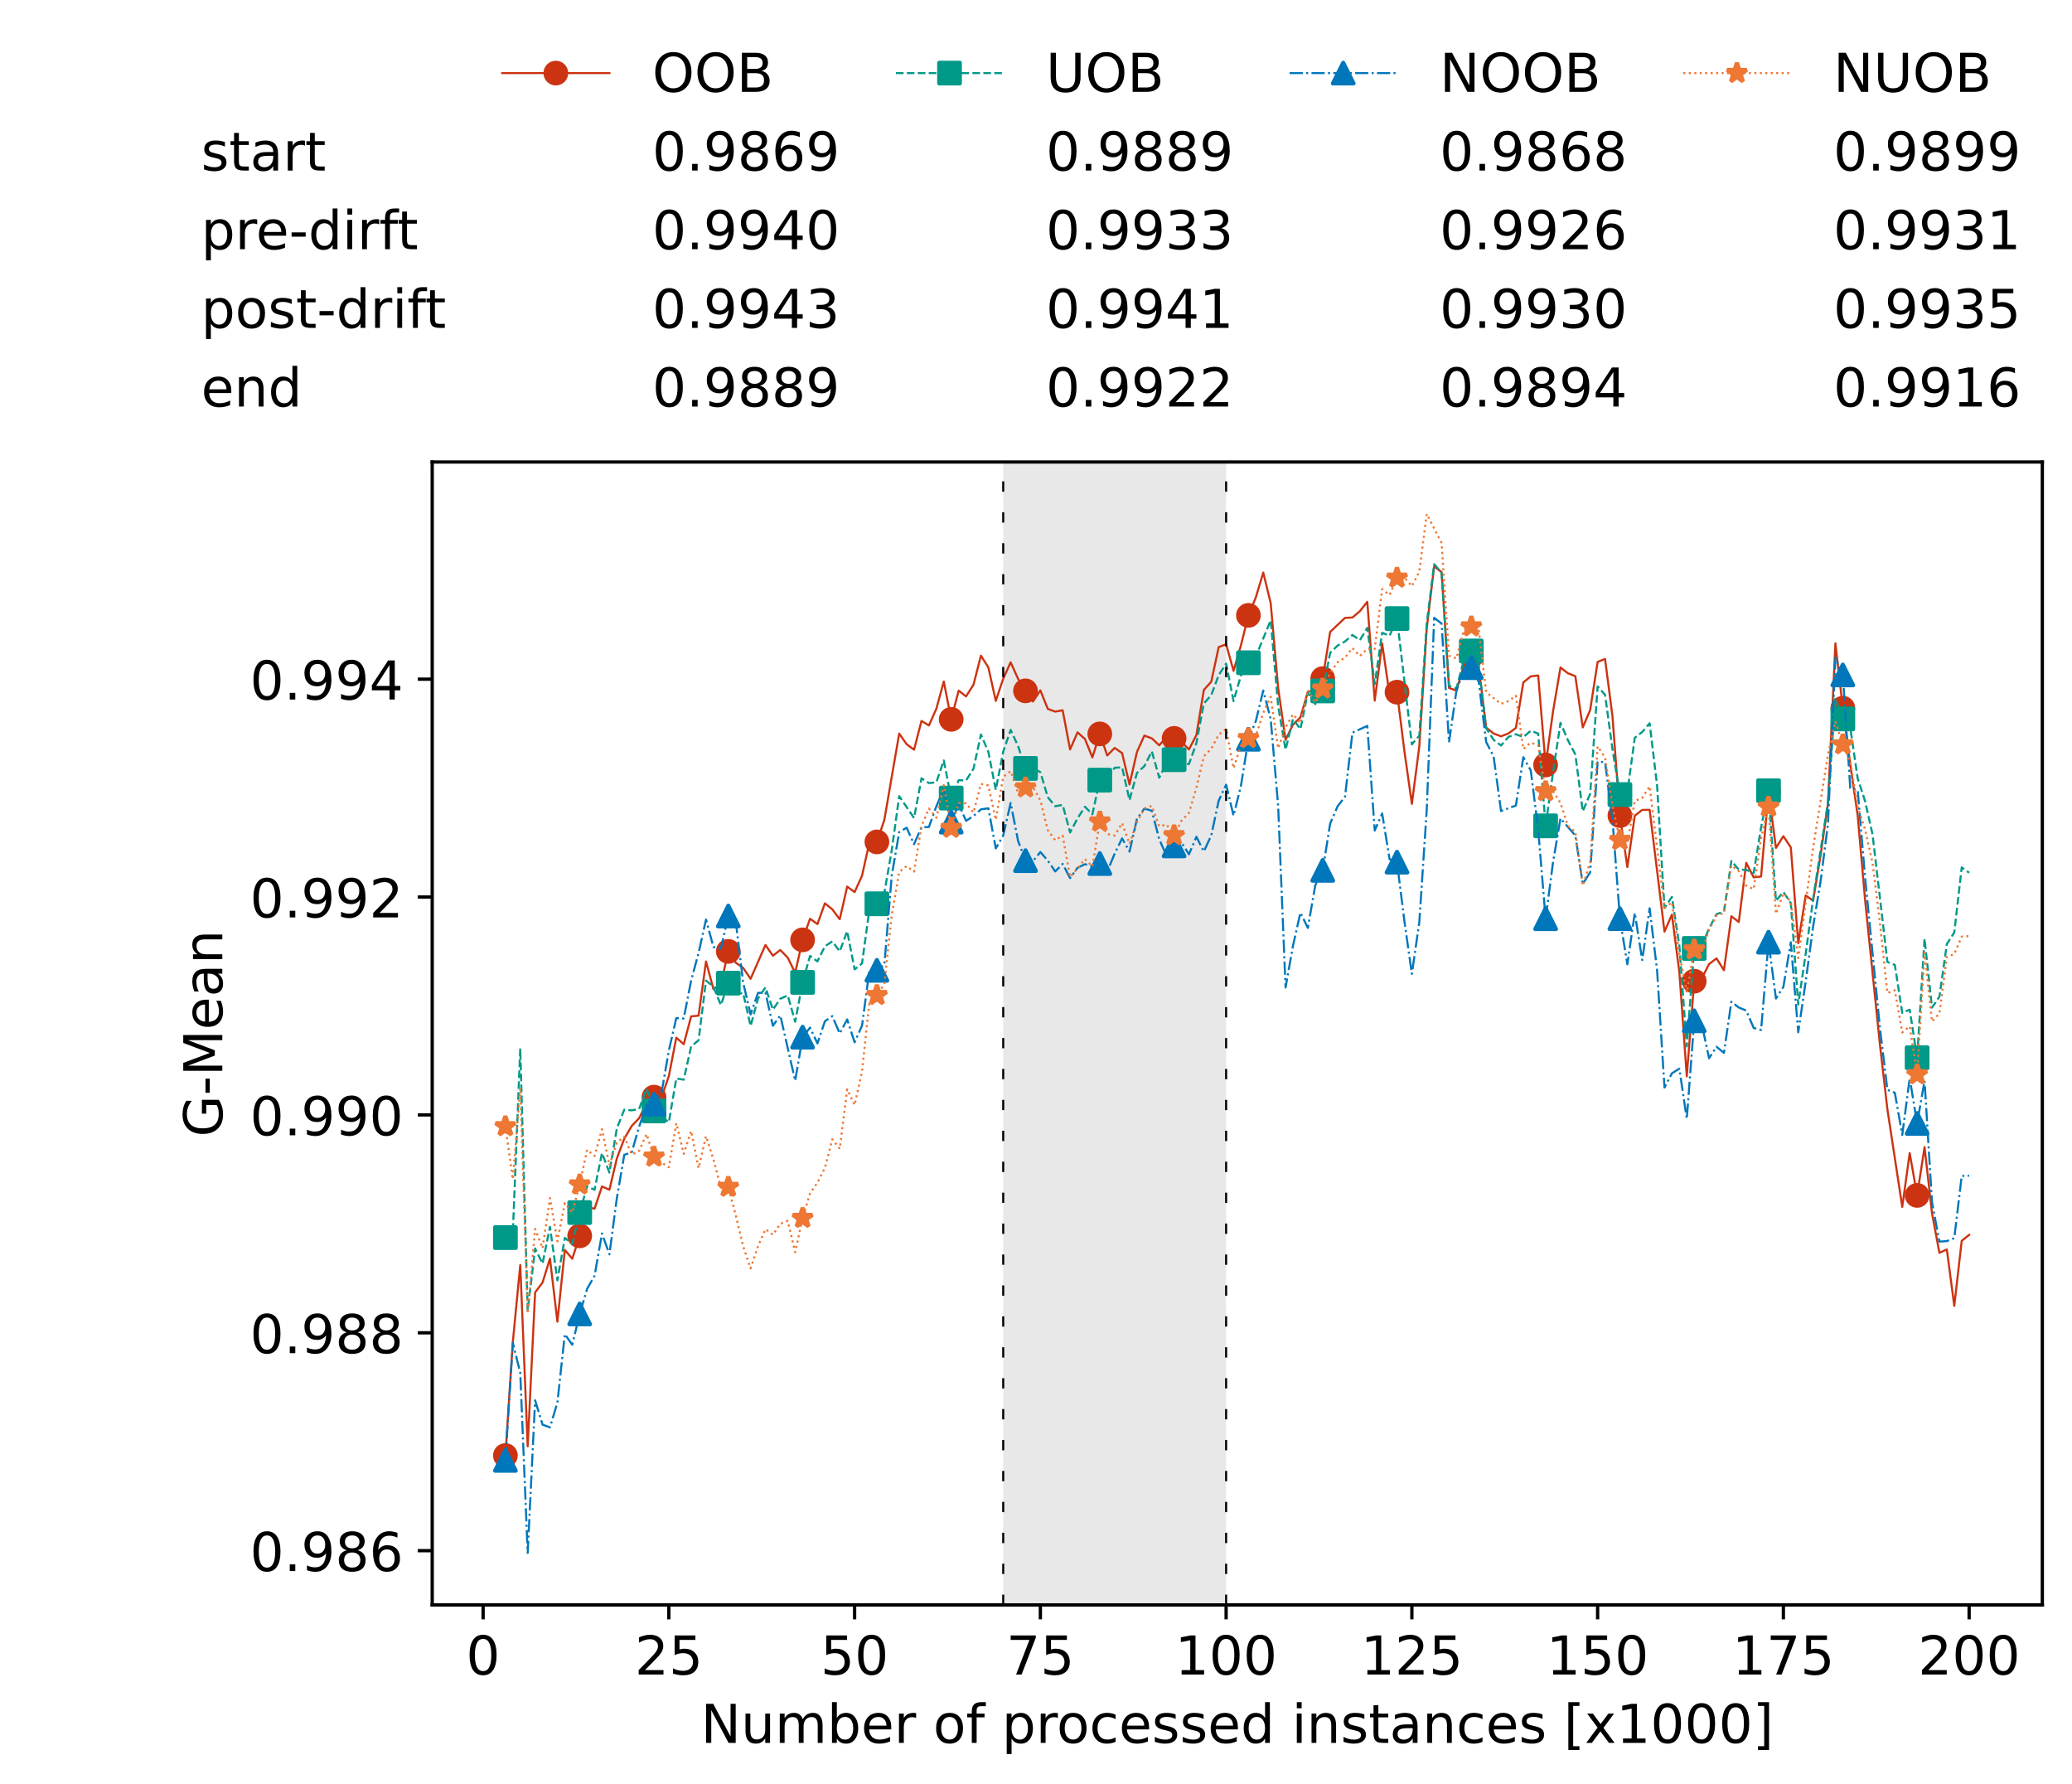 <?xml version="1.0" encoding="utf-8" standalone="no"?>
<!DOCTYPE svg PUBLIC "-//W3C//DTD SVG 1.1//EN"
  "http://www.w3.org/Graphics/SVG/1.1/DTD/svg11.dtd">
<!-- Created with matplotlib (https://matplotlib.org/) -->
<svg height="432.615pt" version="1.1" viewBox="0 0 502.65 432.615" width="502.65pt" xmlns="http://www.w3.org/2000/svg" xmlns:xlink="http://www.w3.org/1999/xlink">
 <defs>
  <style type="text/css">*{stroke-linecap:butt;stroke-linejoin:round;}</style>
 </defs>
 <g id="figure_1">
  <g id="patch_1">
   <path d="M 0 432.615 
L 502.65 432.615 
L 502.65 0 
L 0 0 
z
" style="fill:#ffffff;"/>
  </g>
  <g id="axes_1">
   <g id="patch_2">
    <path d="M 104.85 389.252 
L 495.45 389.252 
L 495.45 112.052 
L 104.85 112.052 
z
" style="fill:#ffffff;"/>
   </g>
   <g id="patch_3">
    <path clip-path="url(#p57d9e0a997)" d="M 297.446 389.252 
L 297.446 112.052 
L 243.372 112.052 
L 243.372 389.252 
z
" style="fill:#d3d3d3;opacity:0.5;"/>
   </g>
   <g id="matplotlib.axis_1">
    <g id="xtick_1">
     <g id="line2d_1">
      <defs>
       <path d="M 0 0 
L 0 3.5 
" id="m8a4c9b7b10" style="stroke:#000000;stroke-width:0.8;"/>
      </defs>
      <g>
       <use style="stroke:#000000;stroke-width:0.8;" x="117.197" xlink:href="#m8a4c9b7b10" y="389.252"/>
      </g>
     </g>
     <g id="text_1">
      <!-- 0 -->
      <g transform="translate(113.061 406.13)scale(0.13 -0.13)">
       <defs>
        <path d="M 31.781 66.406 
Q 24.172 66.406 20.328 58.906 
Q 16.5 51.422 16.5 36.375 
Q 16.5 21.391 20.328 13.891 
Q 24.172 6.391 31.781 6.391 
Q 39.453 6.391 43.281 13.891 
Q 47.125 21.391 47.125 36.375 
Q 47.125 51.422 43.281 58.906 
Q 39.453 66.406 31.781 66.406 
z
M 31.781 74.219 
Q 44.047 74.219 50.516 64.516 
Q 56.984 54.828 56.984 36.375 
Q 56.984 17.969 50.516 8.266 
Q 44.047 -1.422 31.781 -1.422 
Q 19.531 -1.422 13.062 8.266 
Q 6.594 17.969 6.594 36.375 
Q 6.594 54.828 13.062 64.516 
Q 19.531 74.219 31.781 74.219 
z
" id="DejaVuSans-48"/>
       </defs>
       <use xlink:href="#DejaVuSans-48"/>
      </g>
     </g>
    </g>
    <g id="xtick_2">
     <g id="line2d_2">
      <g>
       <use style="stroke:#000000;stroke-width:0.8;" x="162.259" xlink:href="#m8a4c9b7b10" y="389.252"/>
      </g>
     </g>
     <g id="text_2">
      <!-- 25 -->
      <g transform="translate(153.988 406.13)scale(0.13 -0.13)">
       <defs>
        <path d="M 19.188 8.297 
L 53.609 8.297 
L 53.609 0 
L 7.328 0 
L 7.328 8.297 
Q 12.938 14.109 22.625 23.891 
Q 32.328 33.688 34.812 36.531 
Q 39.547 41.844 41.422 45.531 
Q 43.312 49.219 43.312 52.781 
Q 43.312 58.594 39.234 62.25 
Q 35.156 65.922 28.609 65.922 
Q 23.969 65.922 18.812 64.312 
Q 13.672 62.703 7.812 59.422 
L 7.812 69.391 
Q 13.766 71.781 18.938 73 
Q 24.125 74.219 28.422 74.219 
Q 39.75 74.219 46.484 68.547 
Q 53.219 62.891 53.219 53.422 
Q 53.219 48.922 51.531 44.891 
Q 49.859 40.875 45.406 35.406 
Q 44.188 33.984 37.641 27.219 
Q 31.109 20.453 19.188 8.297 
z
" id="DejaVuSans-50"/>
        <path d="M 10.797 72.906 
L 49.516 72.906 
L 49.516 64.594 
L 19.828 64.594 
L 19.828 46.734 
Q 21.969 47.469 24.109 47.828 
Q 26.266 48.188 28.422 48.188 
Q 40.625 48.188 47.75 41.5 
Q 54.891 34.812 54.891 23.391 
Q 54.891 11.625 47.562 5.094 
Q 40.234 -1.422 26.906 -1.422 
Q 22.312 -1.422 17.547 -0.641 
Q 12.797 0.141 7.719 1.703 
L 7.719 11.625 
Q 12.109 9.234 16.797 8.062 
Q 21.484 6.891 26.703 6.891 
Q 35.156 6.891 40.078 11.328 
Q 45.016 15.766 45.016 23.391 
Q 45.016 31 40.078 35.438 
Q 35.156 39.891 26.703 39.891 
Q 22.75 39.891 18.812 39.016 
Q 14.891 38.141 10.797 36.281 
z
" id="DejaVuSans-53"/>
       </defs>
       <use xlink:href="#DejaVuSans-50"/>
       <use x="63.623" xlink:href="#DejaVuSans-53"/>
      </g>
     </g>
    </g>
    <g id="xtick_3">
     <g id="line2d_3">
      <g>
       <use style="stroke:#000000;stroke-width:0.8;" x="207.322" xlink:href="#m8a4c9b7b10" y="389.252"/>
      </g>
     </g>
     <g id="text_3">
      <!-- 50 -->
      <g transform="translate(199.05 406.13)scale(0.13 -0.13)">
       <use xlink:href="#DejaVuSans-53"/>
       <use x="63.623" xlink:href="#DejaVuSans-48"/>
      </g>
     </g>
    </g>
    <g id="xtick_4">
     <g id="line2d_4">
      <g>
       <use style="stroke:#000000;stroke-width:0.8;" x="252.384" xlink:href="#m8a4c9b7b10" y="389.252"/>
      </g>
     </g>
     <g id="text_4">
      <!-- 75 -->
      <g transform="translate(244.113 406.13)scale(0.13 -0.13)">
       <defs>
        <path d="M 8.203 72.906 
L 55.078 72.906 
L 55.078 68.703 
L 28.609 0 
L 18.312 0 
L 43.219 64.594 
L 8.203 64.594 
z
" id="DejaVuSans-55"/>
       </defs>
       <use xlink:href="#DejaVuSans-55"/>
       <use x="63.623" xlink:href="#DejaVuSans-53"/>
      </g>
     </g>
    </g>
    <g id="xtick_5">
     <g id="line2d_5">
      <g>
       <use style="stroke:#000000;stroke-width:0.8;" x="297.446" xlink:href="#m8a4c9b7b10" y="389.252"/>
      </g>
     </g>
     <g id="text_5">
      <!-- 100 -->
      <g transform="translate(285.039 406.13)scale(0.13 -0.13)">
       <defs>
        <path d="M 12.406 8.297 
L 28.516 8.297 
L 28.516 63.922 
L 10.984 60.406 
L 10.984 69.391 
L 28.422 72.906 
L 38.281 72.906 
L 38.281 8.297 
L 54.391 8.297 
L 54.391 0 
L 12.406 0 
z
" id="DejaVuSans-49"/>
       </defs>
       <use xlink:href="#DejaVuSans-49"/>
       <use x="63.623" xlink:href="#DejaVuSans-48"/>
       <use x="127.246" xlink:href="#DejaVuSans-48"/>
      </g>
     </g>
    </g>
    <g id="xtick_6">
     <g id="line2d_6">
      <g>
       <use style="stroke:#000000;stroke-width:0.8;" x="342.509" xlink:href="#m8a4c9b7b10" y="389.252"/>
      </g>
     </g>
     <g id="text_6">
      <!-- 125 -->
      <g transform="translate(330.102 406.13)scale(0.13 -0.13)">
       <use xlink:href="#DejaVuSans-49"/>
       <use x="63.623" xlink:href="#DejaVuSans-50"/>
       <use x="127.246" xlink:href="#DejaVuSans-53"/>
      </g>
     </g>
    </g>
    <g id="xtick_7">
     <g id="line2d_7">
      <g>
       <use style="stroke:#000000;stroke-width:0.8;" x="387.571" xlink:href="#m8a4c9b7b10" y="389.252"/>
      </g>
     </g>
     <g id="text_7">
      <!-- 150 -->
      <g transform="translate(375.164 406.13)scale(0.13 -0.13)">
       <use xlink:href="#DejaVuSans-49"/>
       <use x="63.623" xlink:href="#DejaVuSans-53"/>
       <use x="127.246" xlink:href="#DejaVuSans-48"/>
      </g>
     </g>
    </g>
    <g id="xtick_8">
     <g id="line2d_8">
      <g>
       <use style="stroke:#000000;stroke-width:0.8;" x="432.633" xlink:href="#m8a4c9b7b10" y="389.252"/>
      </g>
     </g>
     <g id="text_8">
      <!-- 175 -->
      <g transform="translate(420.226 406.13)scale(0.13 -0.13)">
       <use xlink:href="#DejaVuSans-49"/>
       <use x="63.623" xlink:href="#DejaVuSans-55"/>
       <use x="127.246" xlink:href="#DejaVuSans-53"/>
      </g>
     </g>
    </g>
    <g id="xtick_9">
     <g id="line2d_9">
      <g>
       <use style="stroke:#000000;stroke-width:0.8;" x="477.695" xlink:href="#m8a4c9b7b10" y="389.252"/>
      </g>
     </g>
     <g id="text_9">
      <!-- 200 -->
      <g transform="translate(465.289 406.13)scale(0.13 -0.13)">
       <use xlink:href="#DejaVuSans-50"/>
       <use x="63.623" xlink:href="#DejaVuSans-48"/>
       <use x="127.246" xlink:href="#DejaVuSans-48"/>
      </g>
     </g>
    </g>
    <g id="text_10">
     <!-- Number of processed instances [x1000] -->
     <g transform="translate(170.025 422.711)scale(0.13 -0.13)">
      <defs>
       <path d="M 9.812 72.906 
L 23.094 72.906 
L 55.422 11.922 
L 55.422 72.906 
L 64.984 72.906 
L 64.984 0 
L 51.703 0 
L 19.391 60.984 
L 19.391 0 
L 9.812 0 
z
" id="DejaVuSans-78"/>
       <path d="M 8.5 21.578 
L 8.5 54.688 
L 17.484 54.688 
L 17.484 21.922 
Q 17.484 14.156 20.5 10.266 
Q 23.531 6.391 29.594 6.391 
Q 36.859 6.391 41.078 11.031 
Q 45.312 15.672 45.312 23.688 
L 45.312 54.688 
L 54.297 54.688 
L 54.297 0 
L 45.312 0 
L 45.312 8.406 
Q 42.047 3.422 37.719 1 
Q 33.406 -1.422 27.688 -1.422 
Q 18.266 -1.422 13.375 4.438 
Q 8.5 10.297 8.5 21.578 
z
M 31.109 56 
z
" id="DejaVuSans-117"/>
       <path d="M 52 44.188 
Q 55.375 50.25 60.062 53.125 
Q 64.75 56 71.094 56 
Q 79.641 56 84.281 50.016 
Q 88.922 44.047 88.922 33.016 
L 88.922 0 
L 79.891 0 
L 79.891 32.719 
Q 79.891 40.578 77.094 44.375 
Q 74.312 48.188 68.609 48.188 
Q 61.625 48.188 57.562 43.547 
Q 53.516 38.922 53.516 30.906 
L 53.516 0 
L 44.484 0 
L 44.484 32.719 
Q 44.484 40.625 41.703 44.406 
Q 38.922 48.188 33.109 48.188 
Q 26.219 48.188 22.156 43.531 
Q 18.109 38.875 18.109 30.906 
L 18.109 0 
L 9.078 0 
L 9.078 54.688 
L 18.109 54.688 
L 18.109 46.188 
Q 21.188 51.219 25.484 53.609 
Q 29.781 56 35.688 56 
Q 41.656 56 45.828 52.969 
Q 50 49.953 52 44.188 
z
" id="DejaVuSans-109"/>
       <path d="M 48.688 27.297 
Q 48.688 37.203 44.609 42.844 
Q 40.531 48.484 33.406 48.484 
Q 26.266 48.484 22.188 42.844 
Q 18.109 37.203 18.109 27.297 
Q 18.109 17.391 22.188 11.75 
Q 26.266 6.109 33.406 6.109 
Q 40.531 6.109 44.609 11.75 
Q 48.688 17.391 48.688 27.297 
z
M 18.109 46.391 
Q 20.953 51.266 25.266 53.625 
Q 29.594 56 35.594 56 
Q 45.562 56 51.781 48.094 
Q 58.016 40.188 58.016 27.297 
Q 58.016 14.406 51.781 6.484 
Q 45.562 -1.422 35.594 -1.422 
Q 29.594 -1.422 25.266 0.953 
Q 20.953 3.328 18.109 8.203 
L 18.109 0 
L 9.078 0 
L 9.078 75.984 
L 18.109 75.984 
z
" id="DejaVuSans-98"/>
       <path d="M 56.203 29.594 
L 56.203 25.203 
L 14.891 25.203 
Q 15.484 15.922 20.484 11.062 
Q 25.484 6.203 34.422 6.203 
Q 39.594 6.203 44.453 7.469 
Q 49.312 8.734 54.109 11.281 
L 54.109 2.781 
Q 49.266 0.734 44.188 -0.344 
Q 39.109 -1.422 33.891 -1.422 
Q 20.797 -1.422 13.156 6.188 
Q 5.516 13.812 5.516 26.812 
Q 5.516 40.234 12.766 48.109 
Q 20.016 56 32.328 56 
Q 43.359 56 49.781 48.891 
Q 56.203 41.797 56.203 29.594 
z
M 47.219 32.234 
Q 47.125 39.594 43.094 43.984 
Q 39.062 48.391 32.422 48.391 
Q 24.906 48.391 20.391 44.141 
Q 15.875 39.891 15.188 32.172 
z
" id="DejaVuSans-101"/>
       <path d="M 41.109 46.297 
Q 39.594 47.172 37.812 47.578 
Q 36.031 48 33.891 48 
Q 26.266 48 22.188 43.047 
Q 18.109 38.094 18.109 28.812 
L 18.109 0 
L 9.078 0 
L 9.078 54.688 
L 18.109 54.688 
L 18.109 46.188 
Q 20.953 51.172 25.484 53.578 
Q 30.031 56 36.531 56 
Q 37.453 56 38.578 55.875 
Q 39.703 55.766 41.062 55.516 
z
" id="DejaVuSans-114"/>
       <path id="DejaVuSans-32"/>
       <path d="M 30.609 48.391 
Q 23.391 48.391 19.188 42.75 
Q 14.984 37.109 14.984 27.297 
Q 14.984 17.484 19.156 11.844 
Q 23.344 6.203 30.609 6.203 
Q 37.797 6.203 41.984 11.859 
Q 46.188 17.531 46.188 27.297 
Q 46.188 37.016 41.984 42.703 
Q 37.797 48.391 30.609 48.391 
z
M 30.609 56 
Q 42.328 56 49.016 48.375 
Q 55.719 40.766 55.719 27.297 
Q 55.719 13.875 49.016 6.219 
Q 42.328 -1.422 30.609 -1.422 
Q 18.844 -1.422 12.172 6.219 
Q 5.516 13.875 5.516 27.297 
Q 5.516 40.766 12.172 48.375 
Q 18.844 56 30.609 56 
z
" id="DejaVuSans-111"/>
       <path d="M 37.109 75.984 
L 37.109 68.5 
L 28.516 68.5 
Q 23.688 68.5 21.797 66.547 
Q 19.922 64.594 19.922 59.516 
L 19.922 54.688 
L 34.719 54.688 
L 34.719 47.703 
L 19.922 47.703 
L 19.922 0 
L 10.891 0 
L 10.891 47.703 
L 2.297 47.703 
L 2.297 54.688 
L 10.891 54.688 
L 10.891 58.5 
Q 10.891 67.625 15.141 71.797 
Q 19.391 75.984 28.609 75.984 
z
" id="DejaVuSans-102"/>
       <path d="M 18.109 8.203 
L 18.109 -20.797 
L 9.078 -20.797 
L 9.078 54.688 
L 18.109 54.688 
L 18.109 46.391 
Q 20.953 51.266 25.266 53.625 
Q 29.594 56 35.594 56 
Q 45.562 56 51.781 48.094 
Q 58.016 40.188 58.016 27.297 
Q 58.016 14.406 51.781 6.484 
Q 45.562 -1.422 35.594 -1.422 
Q 29.594 -1.422 25.266 0.953 
Q 20.953 3.328 18.109 8.203 
z
M 48.688 27.297 
Q 48.688 37.203 44.609 42.844 
Q 40.531 48.484 33.406 48.484 
Q 26.266 48.484 22.188 42.844 
Q 18.109 37.203 18.109 27.297 
Q 18.109 17.391 22.188 11.75 
Q 26.266 6.109 33.406 6.109 
Q 40.531 6.109 44.609 11.75 
Q 48.688 17.391 48.688 27.297 
z
" id="DejaVuSans-112"/>
       <path d="M 48.781 52.594 
L 48.781 44.188 
Q 44.969 46.297 41.141 47.344 
Q 37.312 48.391 33.406 48.391 
Q 24.656 48.391 19.812 42.844 
Q 14.984 37.312 14.984 27.297 
Q 14.984 17.281 19.812 11.734 
Q 24.656 6.203 33.406 6.203 
Q 37.312 6.203 41.141 7.25 
Q 44.969 8.297 48.781 10.406 
L 48.781 2.094 
Q 45.016 0.344 40.984 -0.531 
Q 36.969 -1.422 32.422 -1.422 
Q 20.062 -1.422 12.781 6.344 
Q 5.516 14.109 5.516 27.297 
Q 5.516 40.672 12.859 48.328 
Q 20.219 56 33.016 56 
Q 37.156 56 41.109 55.141 
Q 45.062 54.297 48.781 52.594 
z
" id="DejaVuSans-99"/>
       <path d="M 44.281 53.078 
L 44.281 44.578 
Q 40.484 46.531 36.375 47.5 
Q 32.281 48.484 27.875 48.484 
Q 21.188 48.484 17.844 46.438 
Q 14.5 44.391 14.5 40.281 
Q 14.5 37.156 16.891 35.375 
Q 19.281 33.594 26.516 31.984 
L 29.594 31.297 
Q 39.156 29.25 43.188 25.516 
Q 47.219 21.781 47.219 15.094 
Q 47.219 7.469 41.188 3.016 
Q 35.156 -1.422 24.609 -1.422 
Q 20.219 -1.422 15.453 -0.562 
Q 10.688 0.297 5.422 2 
L 5.422 11.281 
Q 10.406 8.688 15.234 7.391 
Q 20.062 6.109 24.812 6.109 
Q 31.156 6.109 34.562 8.281 
Q 37.984 10.453 37.984 14.406 
Q 37.984 18.062 35.516 20.016 
Q 33.062 21.969 24.703 23.781 
L 21.578 24.516 
Q 13.234 26.266 9.516 29.906 
Q 5.812 33.547 5.812 39.891 
Q 5.812 47.609 11.281 51.797 
Q 16.75 56 26.812 56 
Q 31.781 56 36.172 55.266 
Q 40.578 54.547 44.281 53.078 
z
" id="DejaVuSans-115"/>
       <path d="M 45.406 46.391 
L 45.406 75.984 
L 54.391 75.984 
L 54.391 0 
L 45.406 0 
L 45.406 8.203 
Q 42.578 3.328 38.25 0.953 
Q 33.938 -1.422 27.875 -1.422 
Q 17.969 -1.422 11.734 6.484 
Q 5.516 14.406 5.516 27.297 
Q 5.516 40.188 11.734 48.094 
Q 17.969 56 27.875 56 
Q 33.938 56 38.25 53.625 
Q 42.578 51.266 45.406 46.391 
z
M 14.797 27.297 
Q 14.797 17.391 18.875 11.75 
Q 22.953 6.109 30.078 6.109 
Q 37.203 6.109 41.297 11.75 
Q 45.406 17.391 45.406 27.297 
Q 45.406 37.203 41.297 42.844 
Q 37.203 48.484 30.078 48.484 
Q 22.953 48.484 18.875 42.844 
Q 14.797 37.203 14.797 27.297 
z
" id="DejaVuSans-100"/>
       <path d="M 9.422 54.688 
L 18.406 54.688 
L 18.406 0 
L 9.422 0 
z
M 9.422 75.984 
L 18.406 75.984 
L 18.406 64.594 
L 9.422 64.594 
z
" id="DejaVuSans-105"/>
       <path d="M 54.891 33.016 
L 54.891 0 
L 45.906 0 
L 45.906 32.719 
Q 45.906 40.484 42.875 44.328 
Q 39.844 48.188 33.797 48.188 
Q 26.516 48.188 22.312 43.547 
Q 18.109 38.922 18.109 30.906 
L 18.109 0 
L 9.078 0 
L 9.078 54.688 
L 18.109 54.688 
L 18.109 46.188 
Q 21.344 51.125 25.703 53.562 
Q 30.078 56 35.797 56 
Q 45.219 56 50.047 50.172 
Q 54.891 44.344 54.891 33.016 
z
" id="DejaVuSans-110"/>
       <path d="M 18.312 70.219 
L 18.312 54.688 
L 36.812 54.688 
L 36.812 47.703 
L 18.312 47.703 
L 18.312 18.016 
Q 18.312 11.328 20.141 9.422 
Q 21.969 7.516 27.594 7.516 
L 36.812 7.516 
L 36.812 0 
L 27.594 0 
Q 17.188 0 13.234 3.875 
Q 9.281 7.766 9.281 18.016 
L 9.281 47.703 
L 2.688 47.703 
L 2.688 54.688 
L 9.281 54.688 
L 9.281 70.219 
z
" id="DejaVuSans-116"/>
       <path d="M 34.281 27.484 
Q 23.391 27.484 19.188 25 
Q 14.984 22.516 14.984 16.5 
Q 14.984 11.719 18.141 8.906 
Q 21.297 6.109 26.703 6.109 
Q 34.188 6.109 38.703 11.406 
Q 43.219 16.703 43.219 25.484 
L 43.219 27.484 
z
M 52.203 31.203 
L 52.203 0 
L 43.219 0 
L 43.219 8.297 
Q 40.141 3.328 35.547 0.953 
Q 30.953 -1.422 24.312 -1.422 
Q 15.922 -1.422 10.953 3.297 
Q 6 8.016 6 15.922 
Q 6 25.141 12.172 29.828 
Q 18.359 34.516 30.609 34.516 
L 43.219 34.516 
L 43.219 35.406 
Q 43.219 41.609 39.141 45 
Q 35.062 48.391 27.688 48.391 
Q 23 48.391 18.547 47.266 
Q 14.109 46.141 10.016 43.891 
L 10.016 52.203 
Q 14.938 54.109 19.578 55.047 
Q 24.219 56 28.609 56 
Q 40.484 56 46.344 49.844 
Q 52.203 43.703 52.203 31.203 
z
" id="DejaVuSans-97"/>
       <path d="M 8.594 75.984 
L 29.297 75.984 
L 29.297 69 
L 17.578 69 
L 17.578 -6.203 
L 29.297 -6.203 
L 29.297 -13.188 
L 8.594 -13.188 
z
" id="DejaVuSans-91"/>
       <path d="M 54.891 54.688 
L 35.109 28.078 
L 55.906 0 
L 45.312 0 
L 29.391 21.484 
L 13.484 0 
L 2.875 0 
L 24.125 28.609 
L 4.688 54.688 
L 15.281 54.688 
L 29.781 35.203 
L 44.281 54.688 
z
" id="DejaVuSans-120"/>
       <path d="M 30.422 75.984 
L 30.422 -13.188 
L 9.719 -13.188 
L 9.719 -6.203 
L 21.391 -6.203 
L 21.391 69 
L 9.719 69 
L 9.719 75.984 
z
" id="DejaVuSans-93"/>
      </defs>
      <use xlink:href="#DejaVuSans-78"/>
      <use x="74.805" xlink:href="#DejaVuSans-117"/>
      <use x="138.184" xlink:href="#DejaVuSans-109"/>
      <use x="235.596" xlink:href="#DejaVuSans-98"/>
      <use x="299.072" xlink:href="#DejaVuSans-101"/>
      <use x="360.596" xlink:href="#DejaVuSans-114"/>
      <use x="401.709" xlink:href="#DejaVuSans-32"/>
      <use x="433.496" xlink:href="#DejaVuSans-111"/>
      <use x="494.678" xlink:href="#DejaVuSans-102"/>
      <use x="529.883" xlink:href="#DejaVuSans-32"/>
      <use x="561.67" xlink:href="#DejaVuSans-112"/>
      <use x="625.146" xlink:href="#DejaVuSans-114"/>
      <use x="664.01" xlink:href="#DejaVuSans-111"/>
      <use x="725.191" xlink:href="#DejaVuSans-99"/>
      <use x="780.172" xlink:href="#DejaVuSans-101"/>
      <use x="841.695" xlink:href="#DejaVuSans-115"/>
      <use x="893.795" xlink:href="#DejaVuSans-115"/>
      <use x="945.895" xlink:href="#DejaVuSans-101"/>
      <use x="1007.418" xlink:href="#DejaVuSans-100"/>
      <use x="1070.895" xlink:href="#DejaVuSans-32"/>
      <use x="1102.682" xlink:href="#DejaVuSans-105"/>
      <use x="1130.465" xlink:href="#DejaVuSans-110"/>
      <use x="1193.844" xlink:href="#DejaVuSans-115"/>
      <use x="1245.943" xlink:href="#DejaVuSans-116"/>
      <use x="1285.152" xlink:href="#DejaVuSans-97"/>
      <use x="1346.432" xlink:href="#DejaVuSans-110"/>
      <use x="1409.811" xlink:href="#DejaVuSans-99"/>
      <use x="1464.791" xlink:href="#DejaVuSans-101"/>
      <use x="1526.314" xlink:href="#DejaVuSans-115"/>
      <use x="1578.414" xlink:href="#DejaVuSans-32"/>
      <use x="1610.201" xlink:href="#DejaVuSans-91"/>
      <use x="1649.215" xlink:href="#DejaVuSans-120"/>
      <use x="1708.395" xlink:href="#DejaVuSans-49"/>
      <use x="1772.018" xlink:href="#DejaVuSans-48"/>
      <use x="1835.641" xlink:href="#DejaVuSans-48"/>
      <use x="1899.264" xlink:href="#DejaVuSans-48"/>
      <use x="1962.887" xlink:href="#DejaVuSans-93"/>
     </g>
    </g>
   </g>
   <g id="matplotlib.axis_2">
    <g id="ytick_1">
     <g id="line2d_10">
      <defs>
       <path d="M 0 0 
L -3.5 0 
" id="m6228bdbb66" style="stroke:#000000;stroke-width:0.8;"/>
      </defs>
      <g>
       <use style="stroke:#000000;stroke-width:0.8;" x="104.85" xlink:href="#m6228bdbb66" y="376.091"/>
      </g>
     </g>
     <g id="text_11">
      <!-- 0.986 -->
      <g transform="translate(60.633 381.03)scale(0.13 -0.13)">
       <defs>
        <path d="M 10.688 12.406 
L 21 12.406 
L 21 0 
L 10.688 0 
z
" id="DejaVuSans-46"/>
        <path d="M 10.984 1.516 
L 10.984 10.5 
Q 14.703 8.734 18.5 7.812 
Q 22.312 6.891 25.984 6.891 
Q 35.75 6.891 40.891 13.453 
Q 46.047 20.016 46.781 33.406 
Q 43.953 29.203 39.594 26.953 
Q 35.25 24.703 29.984 24.703 
Q 19.047 24.703 12.672 31.312 
Q 6.297 37.938 6.297 49.422 
Q 6.297 60.641 12.938 67.422 
Q 19.578 74.219 30.609 74.219 
Q 43.266 74.219 49.922 64.516 
Q 56.594 54.828 56.594 36.375 
Q 56.594 19.141 48.406 8.859 
Q 40.234 -1.422 26.422 -1.422 
Q 22.703 -1.422 18.891 -0.688 
Q 15.094 0.047 10.984 1.516 
z
M 30.609 32.422 
Q 37.25 32.422 41.125 36.953 
Q 45.016 41.5 45.016 49.422 
Q 45.016 57.281 41.125 61.844 
Q 37.25 66.406 30.609 66.406 
Q 23.969 66.406 20.094 61.844 
Q 16.219 57.281 16.219 49.422 
Q 16.219 41.5 20.094 36.953 
Q 23.969 32.422 30.609 32.422 
z
" id="DejaVuSans-57"/>
        <path d="M 31.781 34.625 
Q 24.75 34.625 20.719 30.859 
Q 16.703 27.094 16.703 20.516 
Q 16.703 13.922 20.719 10.156 
Q 24.75 6.391 31.781 6.391 
Q 38.812 6.391 42.859 10.172 
Q 46.922 13.969 46.922 20.516 
Q 46.922 27.094 42.891 30.859 
Q 38.875 34.625 31.781 34.625 
z
M 21.922 38.812 
Q 15.578 40.375 12.031 44.719 
Q 8.5 49.078 8.5 55.328 
Q 8.5 64.062 14.719 69.141 
Q 20.953 74.219 31.781 74.219 
Q 42.672 74.219 48.875 69.141 
Q 55.078 64.062 55.078 55.328 
Q 55.078 49.078 51.531 44.719 
Q 48 40.375 41.703 38.812 
Q 48.828 37.156 52.797 32.312 
Q 56.781 27.484 56.781 20.516 
Q 56.781 9.906 50.312 4.234 
Q 43.844 -1.422 31.781 -1.422 
Q 19.734 -1.422 13.25 4.234 
Q 6.781 9.906 6.781 20.516 
Q 6.781 27.484 10.781 32.312 
Q 14.797 37.156 21.922 38.812 
z
M 18.312 54.391 
Q 18.312 48.734 21.844 45.562 
Q 25.391 42.391 31.781 42.391 
Q 38.141 42.391 41.719 45.562 
Q 45.312 48.734 45.312 54.391 
Q 45.312 60.062 41.719 63.234 
Q 38.141 66.406 31.781 66.406 
Q 25.391 66.406 21.844 63.234 
Q 18.312 60.062 18.312 54.391 
z
" id="DejaVuSans-56"/>
        <path d="M 33.016 40.375 
Q 26.375 40.375 22.484 35.828 
Q 18.609 31.297 18.609 23.391 
Q 18.609 15.531 22.484 10.953 
Q 26.375 6.391 33.016 6.391 
Q 39.656 6.391 43.531 10.953 
Q 47.406 15.531 47.406 23.391 
Q 47.406 31.297 43.531 35.828 
Q 39.656 40.375 33.016 40.375 
z
M 52.594 71.297 
L 52.594 62.312 
Q 48.875 64.062 45.094 64.984 
Q 41.312 65.922 37.594 65.922 
Q 27.828 65.922 22.672 59.328 
Q 17.531 52.734 16.797 39.406 
Q 19.672 43.656 24.016 45.922 
Q 28.375 48.188 33.594 48.188 
Q 44.578 48.188 50.953 41.516 
Q 57.328 34.859 57.328 23.391 
Q 57.328 12.156 50.688 5.359 
Q 44.047 -1.422 33.016 -1.422 
Q 20.359 -1.422 13.672 8.266 
Q 6.984 17.969 6.984 36.375 
Q 6.984 53.656 15.188 63.938 
Q 23.391 74.219 37.203 74.219 
Q 40.922 74.219 44.703 73.484 
Q 48.484 72.75 52.594 71.297 
z
" id="DejaVuSans-54"/>
       </defs>
       <use xlink:href="#DejaVuSans-48"/>
       <use x="63.623" xlink:href="#DejaVuSans-46"/>
       <use x="95.41" xlink:href="#DejaVuSans-57"/>
       <use x="159.033" xlink:href="#DejaVuSans-56"/>
       <use x="222.656" xlink:href="#DejaVuSans-54"/>
      </g>
     </g>
    </g>
    <g id="ytick_2">
     <g id="line2d_11">
      <g>
       <use style="stroke:#000000;stroke-width:0.8;" x="104.85" xlink:href="#m6228bdbb66" y="323.248"/>
      </g>
     </g>
     <g id="text_12">
      <!-- 0.988 -->
      <g transform="translate(60.633 328.187)scale(0.13 -0.13)">
       <use xlink:href="#DejaVuSans-48"/>
       <use x="63.623" xlink:href="#DejaVuSans-46"/>
       <use x="95.41" xlink:href="#DejaVuSans-57"/>
       <use x="159.033" xlink:href="#DejaVuSans-56"/>
       <use x="222.656" xlink:href="#DejaVuSans-56"/>
      </g>
     </g>
    </g>
    <g id="ytick_3">
     <g id="line2d_12">
      <g>
       <use style="stroke:#000000;stroke-width:0.8;" x="104.85" xlink:href="#m6228bdbb66" y="270.406"/>
      </g>
     </g>
     <g id="text_13">
      <!-- 0.990 -->
      <g transform="translate(60.633 275.345)scale(0.13 -0.13)">
       <use xlink:href="#DejaVuSans-48"/>
       <use x="63.623" xlink:href="#DejaVuSans-46"/>
       <use x="95.41" xlink:href="#DejaVuSans-57"/>
       <use x="159.033" xlink:href="#DejaVuSans-57"/>
       <use x="222.656" xlink:href="#DejaVuSans-48"/>
      </g>
     </g>
    </g>
    <g id="ytick_4">
     <g id="line2d_13">
      <g>
       <use style="stroke:#000000;stroke-width:0.8;" x="104.85" xlink:href="#m6228bdbb66" y="217.564"/>
      </g>
     </g>
     <g id="text_14">
      <!-- 0.992 -->
      <g transform="translate(60.633 222.502)scale(0.13 -0.13)">
       <use xlink:href="#DejaVuSans-48"/>
       <use x="63.623" xlink:href="#DejaVuSans-46"/>
       <use x="95.41" xlink:href="#DejaVuSans-57"/>
       <use x="159.033" xlink:href="#DejaVuSans-57"/>
       <use x="222.656" xlink:href="#DejaVuSans-50"/>
      </g>
     </g>
    </g>
    <g id="ytick_5">
     <g id="line2d_14">
      <g>
       <use style="stroke:#000000;stroke-width:0.8;" x="104.85" xlink:href="#m6228bdbb66" y="164.721"/>
      </g>
     </g>
     <g id="text_15">
      <!-- 0.994 -->
      <g transform="translate(60.633 169.66)scale(0.13 -0.13)">
       <defs>
        <path d="M 37.797 64.312 
L 12.891 25.391 
L 37.797 25.391 
z
M 35.203 72.906 
L 47.609 72.906 
L 47.609 25.391 
L 58.016 25.391 
L 58.016 17.188 
L 47.609 17.188 
L 47.609 0 
L 37.797 0 
L 37.797 17.188 
L 4.891 17.188 
L 4.891 26.703 
z
" id="DejaVuSans-52"/>
       </defs>
       <use xlink:href="#DejaVuSans-48"/>
       <use x="63.623" xlink:href="#DejaVuSans-46"/>
       <use x="95.41" xlink:href="#DejaVuSans-57"/>
       <use x="159.033" xlink:href="#DejaVuSans-57"/>
       <use x="222.656" xlink:href="#DejaVuSans-52"/>
      </g>
     </g>
    </g>
    <g id="text_16">
     <!-- G-Mean -->
     <g transform="translate(53.93 275.744)rotate(-90)scale(0.13 -0.13)">
      <defs>
       <path d="M 59.516 10.406 
L 59.516 29.984 
L 43.406 29.984 
L 43.406 38.094 
L 69.281 38.094 
L 69.281 6.781 
Q 63.578 2.734 56.688 0.656 
Q 49.812 -1.422 42 -1.422 
Q 24.906 -1.422 15.25 8.562 
Q 5.609 18.562 5.609 36.375 
Q 5.609 54.25 15.25 64.234 
Q 24.906 74.219 42 74.219 
Q 49.125 74.219 55.547 72.453 
Q 61.969 70.703 67.391 67.281 
L 67.391 56.781 
Q 61.922 61.422 55.766 63.766 
Q 49.609 66.109 42.828 66.109 
Q 29.438 66.109 22.719 58.641 
Q 16.016 51.172 16.016 36.375 
Q 16.016 21.625 22.719 14.156 
Q 29.438 6.688 42.828 6.688 
Q 48.047 6.688 52.141 7.594 
Q 56.25 8.5 59.516 10.406 
z
" id="DejaVuSans-71"/>
       <path d="M 4.891 31.391 
L 31.203 31.391 
L 31.203 23.391 
L 4.891 23.391 
z
" id="DejaVuSans-45"/>
       <path d="M 9.812 72.906 
L 24.516 72.906 
L 43.109 23.297 
L 61.812 72.906 
L 76.516 72.906 
L 76.516 0 
L 66.891 0 
L 66.891 64.016 
L 48.094 14.016 
L 38.188 14.016 
L 19.391 64.016 
L 19.391 0 
L 9.812 0 
z
" id="DejaVuSans-77"/>
      </defs>
      <use xlink:href="#DejaVuSans-71"/>
      <use x="77.49" xlink:href="#DejaVuSans-45"/>
      <use x="113.574" xlink:href="#DejaVuSans-77"/>
      <use x="199.854" xlink:href="#DejaVuSans-101"/>
      <use x="261.377" xlink:href="#DejaVuSans-97"/>
      <use x="322.656" xlink:href="#DejaVuSans-110"/>
     </g>
    </g>
   </g>
   <g id="line2d_15"/>
   <g id="line2d_16"/>
   <g id="line2d_17"/>
   <g id="line2d_18"/>
   <g id="line2d_19"/>
   <g id="line2d_20">
    <path clip-path="url(#p57d9e0a997)" d="M 122.605 353.017 
L 124.407 325.484 
L 126.21 306.822 
L 128.012 350.78 
L 129.815 313.456 
L 131.617 311.053 
L 133.419 305.254 
L 135.222 320.563 
L 137.024 303.155 
L 138.827 305.287 
L 140.629 299.736 
L 142.432 292.732 
L 144.234 293.155 
L 146.037 287.76 
L 147.839 288.551 
L 149.642 280.962 
L 151.444 276.172 
L 153.247 273.09 
L 155.049 271.2 
L 156.852 267.537 
L 158.654 266.095 
L 160.457 266.225 
L 162.259 260.987 
L 164.062 251.669 
L 165.864 253.257 
L 167.667 246.503 
L 169.469 246.335 
L 171.272 233.192 
L 173.074 239.907 
L 174.877 238.694 
L 176.679 230.745 
L 178.482 233.485 
L 180.284 234.747 
L 182.087 237.393 
L 185.692 229.184 
L 187.494 231.791 
L 189.297 230.411 
L 191.099 232.268 
L 192.902 235.934 
L 194.704 227.951 
L 196.507 222.824 
L 198.309 224.124 
L 200.112 219.091 
L 201.914 220.545 
L 203.717 222.945 
L 205.519 215.03 
L 207.322 216.365 
L 209.124 212.377 
L 210.927 204.251 
L 212.729 204.193 
L 214.532 198.853 
L 218.137 177.927 
L 219.939 180.494 
L 221.742 181.833 
L 223.544 174.843 
L 225.347 175.945 
L 227.149 171.896 
L 228.952 165.291 
L 230.754 174.462 
L 232.557 167.506 
L 234.359 168.901 
L 236.162 166.064 
L 237.964 159.015 
L 239.767 161.882 
L 241.569 169.986 
L 243.372 164.617 
L 245.174 160.627 
L 246.976 164.638 
L 248.779 167.556 
L 250.581 170.149 
L 252.384 167.439 
L 254.186 171.934 
L 255.989 172.592 
L 257.791 172.266 
L 259.594 181.772 
L 261.396 177.62 
L 263.199 179.224 
L 265.001 183.693 
L 266.804 177.994 
L 268.606 183.228 
L 270.409 181.397 
L 272.211 182.651 
L 274.014 190.259 
L 275.816 182.356 
L 277.619 178.404 
L 279.421 179.072 
L 281.224 180.763 
L 283.026 178.709 
L 284.829 179.085 
L 286.631 179.936 
L 288.434 181.768 
L 290.236 178.269 
L 292.039 167.354 
L 293.841 165.333 
L 295.644 156.944 
L 297.446 156.258 
L 299.249 162.704 
L 301.051 156.473 
L 302.854 149.247 
L 304.656 144.881 
L 306.459 138.868 
L 308.261 146.298 
L 310.064 166.826 
L 311.866 179.44 
L 313.669 175.755 
L 315.471 173.983 
L 317.274 167.766 
L 319.076 167.594 
L 320.879 164.584 
L 322.681 153.265 
L 326.286 149.859 
L 328.089 149.77 
L 329.891 148.238 
L 331.694 145.959 
L 333.496 169.928 
L 335.299 156.068 
L 337.101 168.549 
L 338.904 167.873 
L 340.706 182.237 
L 342.509 194.96 
L 344.311 181.028 
L 346.114 152.426 
L 347.916 137.343 
L 349.719 138.761 
L 351.521 166.842 
L 353.324 167.503 
L 355.126 161.242 
L 356.928 159.125 
L 358.731 161.901 
L 360.533 176.475 
L 362.336 177.893 
L 364.138 178.581 
L 365.941 177.885 
L 367.743 176.544 
L 369.546 165.516 
L 371.348 164.042 
L 373.151 163.832 
L 374.953 185.527 
L 376.756 172.526 
L 378.558 161.885 
L 380.361 163.287 
L 382.163 163.994 
L 383.966 176.417 
L 385.768 172.174 
L 387.571 160.53 
L 389.373 159.83 
L 391.176 173.744 
L 392.978 197.821 
L 394.781 210.289 
L 396.583 197.839 
L 398.386 196.432 
L 400.188 196.414 
L 403.793 225.955 
L 405.596 221.825 
L 407.398 235.784 
L 409.201 261.053 
L 411.003 237.974 
L 412.806 237.291 
L 414.608 233.83 
L 416.411 232.437 
L 418.213 235.315 
L 420.016 222.222 
L 421.818 223.619 
L 423.621 209.268 
L 425.423 212.787 
L 427.226 212.584 
L 429.028 191.996 
L 430.831 205.647 
L 432.633 202.806 
L 434.436 205.526 
L 436.238 228.752 
L 438.041 217.173 
L 439.843 218.443 
L 441.646 207.531 
L 443.448 194.989 
L 445.251 156.019 
L 447.053 171.767 
L 448.856 185.433 
L 450.658 197.757 
L 452.461 218.353 
L 456.066 253.464 
L 457.868 269.046 
L 461.473 292.718 
L 463.276 279.658 
L 465.078 289.919 
L 466.881 278.21 
L 468.683 294.238 
L 470.485 303.852 
L 472.288 303.031 
L 474.09 316.724 
L 475.893 300.944 
L 477.695 299.505 
L 477.695 299.505 
" style="fill:none;stroke:#cc3311;stroke-linecap:square;stroke-width:0.5;"/>
    <defs>
     <path d="M 0 2.5 
C 0.663 2.5 1.299 2.237 1.768 1.768 
C 2.237 1.299 2.5 0.663 2.5 0 
C 2.5 -0.663 2.237 -1.299 1.768 -1.768 
C 1.299 -2.237 0.663 -2.5 0 -2.5 
C -0.663 -2.5 -1.299 -2.237 -1.768 -1.768 
C -2.237 -1.299 -2.5 -0.663 -2.5 0 
C -2.5 0.663 -2.237 1.299 -1.768 1.768 
C -1.299 2.237 -0.663 2.5 0 2.5 
z
" id="m734c1936d1" style="stroke:#cc3311;"/>
    </defs>
    <g clip-path="url(#p57d9e0a997)">
     <use style="fill:#cc3311;stroke:#cc3311;" x="122.605" xlink:href="#m734c1936d1" y="353.017"/>
     <use style="fill:#cc3311;stroke:#cc3311;" x="140.629" xlink:href="#m734c1936d1" y="299.736"/>
     <use style="fill:#cc3311;stroke:#cc3311;" x="158.654" xlink:href="#m734c1936d1" y="266.095"/>
     <use style="fill:#cc3311;stroke:#cc3311;" x="176.679" xlink:href="#m734c1936d1" y="230.745"/>
     <use style="fill:#cc3311;stroke:#cc3311;" x="194.704" xlink:href="#m734c1936d1" y="227.951"/>
     <use style="fill:#cc3311;stroke:#cc3311;" x="212.729" xlink:href="#m734c1936d1" y="204.193"/>
     <use style="fill:#cc3311;stroke:#cc3311;" x="230.754" xlink:href="#m734c1936d1" y="174.462"/>
     <use style="fill:#cc3311;stroke:#cc3311;" x="248.779" xlink:href="#m734c1936d1" y="167.556"/>
     <use style="fill:#cc3311;stroke:#cc3311;" x="266.804" xlink:href="#m734c1936d1" y="177.994"/>
     <use style="fill:#cc3311;stroke:#cc3311;" x="284.829" xlink:href="#m734c1936d1" y="179.085"/>
     <use style="fill:#cc3311;stroke:#cc3311;" x="302.854" xlink:href="#m734c1936d1" y="149.247"/>
     <use style="fill:#cc3311;stroke:#cc3311;" x="320.879" xlink:href="#m734c1936d1" y="164.584"/>
     <use style="fill:#cc3311;stroke:#cc3311;" x="338.904" xlink:href="#m734c1936d1" y="167.873"/>
     <use style="fill:#cc3311;stroke:#cc3311;" x="356.928" xlink:href="#m734c1936d1" y="159.125"/>
     <use style="fill:#cc3311;stroke:#cc3311;" x="374.953" xlink:href="#m734c1936d1" y="185.527"/>
     <use style="fill:#cc3311;stroke:#cc3311;" x="392.978" xlink:href="#m734c1936d1" y="197.821"/>
     <use style="fill:#cc3311;stroke:#cc3311;" x="411.003" xlink:href="#m734c1936d1" y="237.974"/>
     <use style="fill:#cc3311;stroke:#cc3311;" x="429.028" xlink:href="#m734c1936d1" y="191.996"/>
     <use style="fill:#cc3311;stroke:#cc3311;" x="447.053" xlink:href="#m734c1936d1" y="171.767"/>
     <use style="fill:#cc3311;stroke:#cc3311;" x="465.078" xlink:href="#m734c1936d1" y="289.919"/>
    </g>
   </g>
   <g id="line2d_21"/>
   <g id="line2d_22"/>
   <g id="line2d_23"/>
   <g id="line2d_24"/>
   <g id="line2d_25">
    <path clip-path="url(#p57d9e0a997)" d="M 122.605 300.158 
L 124.407 299.055 
L 126.21 254.298 
L 128.012 317.821 
L 129.815 302.807 
L 131.617 306.468 
L 133.419 297.544 
L 135.222 310.549 
L 137.024 300.219 
L 138.827 301.695 
L 140.629 294.092 
L 142.432 287.749 
L 144.234 288.555 
L 146.037 279.649 
L 147.839 284.392 
L 149.642 273.682 
L 151.444 269.132 
L 153.247 269.293 
L 155.049 268.96 
L 156.852 264.036 
L 158.654 269.436 
L 162.259 272.163 
L 164.062 261.558 
L 165.864 261.867 
L 167.667 253.792 
L 169.469 252.304 
L 171.272 237.823 
L 173.074 239.309 
L 174.877 243.761 
L 176.679 238.452 
L 178.482 241.077 
L 180.284 240.86 
L 182.087 248.838 
L 183.889 242.179 
L 185.692 239.46 
L 187.494 244.874 
L 189.297 242.227 
L 191.099 241.424 
L 192.902 247.799 
L 194.704 238.259 
L 196.507 231.84 
L 198.309 233.177 
L 200.112 229.514 
L 201.914 228.318 
L 203.717 230.753 
L 205.519 225.843 
L 207.322 235.108 
L 209.124 233.664 
L 210.927 220.418 
L 212.729 219.198 
L 214.532 216.558 
L 216.334 206.19 
L 218.137 193.095 
L 221.742 198.403 
L 223.544 188.766 
L 225.347 189.921 
L 227.149 189.738 
L 228.952 184.442 
L 230.754 193.556 
L 232.557 189.241 
L 234.359 189.292 
L 236.162 186.435 
L 237.964 178.138 
L 239.767 182.332 
L 241.569 191.572 
L 243.372 182.32 
L 245.174 177.023 
L 246.976 180.947 
L 248.779 186.365 
L 250.581 186.259 
L 252.384 187.286 
L 254.186 193.357 
L 255.989 195.534 
L 257.791 195.209 
L 259.594 201.896 
L 261.396 198.497 
L 263.199 195.669 
L 265.001 197.494 
L 266.804 189.209 
L 268.606 188.962 
L 270.409 186.204 
L 272.211 186.109 
L 274.014 194.06 
L 275.816 187.464 
L 277.619 185.808 
L 279.421 182.227 
L 281.224 188.613 
L 283.026 184.969 
L 284.829 184.255 
L 286.631 185.106 
L 288.434 185.327 
L 290.236 180.252 
L 292.039 170.618 
L 293.841 168.596 
L 295.644 163.738 
L 297.446 160.947 
L 299.249 170.027 
L 301.051 163.796 
L 302.854 160.743 
L 304.656 159.217 
L 308.261 150.439 
L 310.064 171.183 
L 311.866 181.845 
L 313.669 174.367 
L 315.471 176.841 
L 317.274 167.935 
L 319.076 170.77 
L 320.879 167.576 
L 322.681 158.346 
L 324.484 156.574 
L 326.286 155.578 
L 328.089 154.001 
L 329.891 155.267 
L 331.694 152.275 
L 333.496 165.899 
L 335.299 153.477 
L 337.101 154.182 
L 338.904 150.03 
L 342.509 180.544 
L 344.311 178.429 
L 346.114 151.2 
L 347.916 136.829 
L 349.719 138.951 
L 351.521 166.32 
L 353.324 166.971 
L 355.126 160.013 
L 356.928 157.877 
L 358.731 161.343 
L 360.533 176.606 
L 362.336 179.432 
L 364.138 180.814 
L 365.941 178.723 
L 367.743 178.079 
L 369.546 178.761 
L 371.348 177.231 
L 373.151 177.919 
L 374.953 200.292 
L 376.756 187.311 
L 378.558 175.313 
L 380.361 179.511 
L 382.163 182.984 
L 383.966 196.765 
L 385.768 192.512 
L 387.571 166.475 
L 389.373 168.517 
L 391.176 181.731 
L 392.978 192.713 
L 394.781 192.085 
L 396.583 178.951 
L 398.386 177.533 
L 400.188 175.422 
L 401.991 190.457 
L 403.793 220.24 
L 405.596 217.53 
L 407.398 229.411 
L 409.201 253.779 
L 411.003 230.025 
L 412.806 229.346 
L 414.608 225.194 
L 416.411 221.704 
L 418.213 221.13 
L 420.016 208.816 
L 421.818 210.912 
L 423.621 210.965 
L 425.423 211.75 
L 427.226 200.647 
L 429.028 191.778 
L 430.831 218.481 
L 432.633 216.323 
L 434.436 219.019 
L 436.238 243.634 
L 438.041 231.365 
L 439.843 218.03 
L 443.448 194.598 
L 445.251 169.485 
L 447.053 174.361 
L 448.856 176.46 
L 450.658 188.779 
L 452.461 194.321 
L 454.263 202.378 
L 457.868 233.308 
L 459.671 234.034 
L 461.473 245.664 
L 463.276 244.883 
L 465.078 256.538 
L 466.881 227.667 
L 468.683 244.382 
L 470.485 241.722 
L 472.288 228.964 
L 474.09 226.163 
L 475.893 210.381 
L 477.695 211.671 
L 477.695 211.671 
" style="fill:none;stroke:#009988;stroke-dasharray:1.85,0.8;stroke-dashoffset:0;stroke-width:0.5;"/>
    <defs>
     <path d="M -2.5 2.5 
L 2.5 2.5 
L 2.5 -2.5 
L -2.5 -2.5 
z
" id="mf0a7ddabf4" style="stroke:#009988;stroke-linejoin:miter;"/>
    </defs>
    <g clip-path="url(#p57d9e0a997)">
     <use style="fill:#009988;stroke:#009988;stroke-linejoin:miter;" x="122.605" xlink:href="#mf0a7ddabf4" y="300.158"/>
     <use style="fill:#009988;stroke:#009988;stroke-linejoin:miter;" x="140.629" xlink:href="#mf0a7ddabf4" y="294.092"/>
     <use style="fill:#009988;stroke:#009988;stroke-linejoin:miter;" x="158.654" xlink:href="#mf0a7ddabf4" y="269.436"/>
     <use style="fill:#009988;stroke:#009988;stroke-linejoin:miter;" x="176.679" xlink:href="#mf0a7ddabf4" y="238.452"/>
     <use style="fill:#009988;stroke:#009988;stroke-linejoin:miter;" x="194.704" xlink:href="#mf0a7ddabf4" y="238.259"/>
     <use style="fill:#009988;stroke:#009988;stroke-linejoin:miter;" x="212.729" xlink:href="#mf0a7ddabf4" y="219.198"/>
     <use style="fill:#009988;stroke:#009988;stroke-linejoin:miter;" x="230.754" xlink:href="#mf0a7ddabf4" y="193.556"/>
     <use style="fill:#009988;stroke:#009988;stroke-linejoin:miter;" x="248.779" xlink:href="#mf0a7ddabf4" y="186.365"/>
     <use style="fill:#009988;stroke:#009988;stroke-linejoin:miter;" x="266.804" xlink:href="#mf0a7ddabf4" y="189.209"/>
     <use style="fill:#009988;stroke:#009988;stroke-linejoin:miter;" x="284.829" xlink:href="#mf0a7ddabf4" y="184.255"/>
     <use style="fill:#009988;stroke:#009988;stroke-linejoin:miter;" x="302.854" xlink:href="#mf0a7ddabf4" y="160.743"/>
     <use style="fill:#009988;stroke:#009988;stroke-linejoin:miter;" x="320.879" xlink:href="#mf0a7ddabf4" y="167.576"/>
     <use style="fill:#009988;stroke:#009988;stroke-linejoin:miter;" x="338.904" xlink:href="#mf0a7ddabf4" y="150.03"/>
     <use style="fill:#009988;stroke:#009988;stroke-linejoin:miter;" x="356.928" xlink:href="#mf0a7ddabf4" y="157.877"/>
     <use style="fill:#009988;stroke:#009988;stroke-linejoin:miter;" x="374.953" xlink:href="#mf0a7ddabf4" y="200.292"/>
     <use style="fill:#009988;stroke:#009988;stroke-linejoin:miter;" x="392.978" xlink:href="#mf0a7ddabf4" y="192.713"/>
     <use style="fill:#009988;stroke:#009988;stroke-linejoin:miter;" x="411.003" xlink:href="#mf0a7ddabf4" y="230.025"/>
     <use style="fill:#009988;stroke:#009988;stroke-linejoin:miter;" x="429.028" xlink:href="#mf0a7ddabf4" y="191.778"/>
     <use style="fill:#009988;stroke:#009988;stroke-linejoin:miter;" x="447.053" xlink:href="#mf0a7ddabf4" y="174.361"/>
     <use style="fill:#009988;stroke:#009988;stroke-linejoin:miter;" x="465.078" xlink:href="#mf0a7ddabf4" y="256.538"/>
    </g>
   </g>
   <g id="line2d_26"/>
   <g id="line2d_27"/>
   <g id="line2d_28"/>
   <g id="line2d_29"/>
   <g id="line2d_30">
    <path clip-path="url(#p57d9e0a997)" d="M 122.605 354.196 
L 124.407 325.699 
L 126.21 332.955 
L 128.012 376.652 
L 129.815 339.622 
L 131.617 345.53 
L 133.419 346.169 
L 135.222 340.164 
L 137.024 323.58 
L 138.827 326.157 
L 140.629 318.67 
L 142.432 312.584 
L 144.234 309.426 
L 146.037 299.166 
L 147.839 304.213 
L 149.642 290.577 
L 151.444 280.085 
L 153.247 279.483 
L 155.049 273.273 
L 156.852 268.034 
L 158.654 267.787 
L 160.457 265.151 
L 162.259 254.776 
L 164.062 246.934 
L 165.864 247.011 
L 167.667 237.797 
L 169.469 231.128 
L 171.272 223.029 
L 173.074 229.667 
L 174.877 230.076 
L 176.679 222.17 
L 178.482 223.457 
L 180.284 238.323 
L 182.087 246.036 
L 183.889 240.816 
L 185.692 240.761 
L 187.494 248.787 
L 189.297 246.279 
L 192.902 262.11 
L 194.704 251.553 
L 196.507 249.229 
L 198.309 253.067 
L 200.112 247.693 
L 201.914 246.454 
L 203.717 250.655 
L 205.519 247.239 
L 207.322 252.797 
L 209.124 248.739 
L 210.927 235.247 
L 212.729 235.338 
L 214.532 234.068 
L 216.334 212.327 
L 218.137 201.814 
L 219.939 200.748 
L 221.742 204.729 
L 223.544 200.647 
L 225.347 200.578 
L 227.149 195.554 
L 228.952 191.422 
L 230.754 199.403 
L 232.557 195.097 
L 234.359 199.083 
L 236.162 197.912 
L 237.964 196.3 
L 239.767 196.039 
L 241.569 205.775 
L 243.372 202.629 
L 245.174 194.764 
L 246.976 203.943 
L 248.779 208.734 
L 250.581 208.86 
L 252.384 206.647 
L 254.186 208.728 
L 255.989 211.355 
L 257.791 209.529 
L 259.594 212.968 
L 261.396 210.471 
L 263.199 209.603 
L 265.001 210.013 
L 266.804 209.435 
L 268.606 211.375 
L 270.409 207.04 
L 272.211 203.341 
L 274.014 206.541 
L 275.816 198.624 
L 277.619 196.113 
L 279.421 196.628 
L 281.224 203.558 
L 283.026 207.617 
L 284.829 205.16 
L 286.631 204.363 
L 288.434 207.196 
L 290.236 202.944 
L 292.039 206.515 
L 293.841 202.619 
L 295.644 194.198 
L 297.446 190.324 
L 299.249 197.838 
L 301.051 190.522 
L 302.854 179.295 
L 304.656 174.872 
L 306.459 167.472 
L 308.261 174.411 
L 310.064 195.371 
L 311.866 239.503 
L 313.669 229.367 
L 315.471 221.34 
L 317.274 225.056 
L 319.076 214.707 
L 320.879 211.092 
L 322.681 199.773 
L 324.484 195.554 
L 326.286 193.236 
L 328.089 177.685 
L 331.694 176.057 
L 333.496 201.43 
L 335.299 197.294 
L 337.101 208.389 
L 338.904 209.101 
L 340.706 223.479 
L 342.509 236.203 
L 344.311 223.661 
L 346.114 196.433 
L 347.916 149.833 
L 349.719 151.247 
L 351.521 180.038 
L 353.324 167.507 
L 355.126 162.644 
L 356.928 161.921 
L 358.731 165.391 
L 360.533 179.966 
L 362.336 183.466 
L 364.138 196.707 
L 367.743 195.358 
L 369.546 183.647 
L 371.348 186.84 
L 373.151 201.121 
L 374.953 222.816 
L 376.756 209.11 
L 378.558 198.469 
L 382.163 202.656 
L 383.966 214.392 
L 385.768 211.555 
L 387.571 184.819 
L 389.373 184.808 
L 391.176 198.723 
L 392.978 222.8 
L 394.781 233.874 
L 396.583 221.424 
L 398.386 232.846 
L 400.188 220.275 
L 401.991 235.326 
L 403.793 263.76 
L 405.596 260.313 
L 407.398 259.192 
L 409.201 271.356 
L 411.003 247.576 
L 412.806 248.285 
L 414.608 256.66 
L 416.411 253.87 
L 418.213 255.369 
L 420.016 242.963 
L 421.818 244.36 
L 423.621 245.091 
L 425.423 249.308 
L 427.226 249.801 
L 429.028 228.518 
L 430.831 242.185 
L 432.633 239.344 
L 434.436 228.535 
L 436.238 250.373 
L 438.041 238.098 
L 439.843 224.732 
L 441.646 213.819 
L 443.448 199.871 
L 445.251 159.517 
L 447.053 163.697 
L 448.856 191.146 
L 450.658 191.634 
L 452.461 212.929 
L 456.066 249.422 
L 457.868 264.313 
L 459.671 265.033 
L 461.473 275.269 
L 463.276 261.512 
L 465.078 272.468 
L 466.881 262.125 
L 468.683 291.517 
L 470.485 301.131 
L 472.288 301.01 
L 474.09 300.293 
L 475.893 285.206 
L 477.695 285.147 
L 477.695 285.147 
" style="fill:none;stroke:#0077bb;stroke-dasharray:3.2,0.8,0.5,0.8;stroke-dashoffset:0;stroke-width:0.5;"/>
    <defs>
     <path d="M 0 -2.5 
L -2.5 2.5 
L 2.5 2.5 
z
" id="m2a822f9ca8" style="stroke:#0077bb;stroke-linejoin:miter;"/>
    </defs>
    <g clip-path="url(#p57d9e0a997)">
     <use style="fill:#0077bb;stroke:#0077bb;stroke-linejoin:miter;" x="122.605" xlink:href="#m2a822f9ca8" y="354.196"/>
     <use style="fill:#0077bb;stroke:#0077bb;stroke-linejoin:miter;" x="140.629" xlink:href="#m2a822f9ca8" y="318.67"/>
     <use style="fill:#0077bb;stroke:#0077bb;stroke-linejoin:miter;" x="158.654" xlink:href="#m2a822f9ca8" y="267.787"/>
     <use style="fill:#0077bb;stroke:#0077bb;stroke-linejoin:miter;" x="176.679" xlink:href="#m2a822f9ca8" y="222.17"/>
     <use style="fill:#0077bb;stroke:#0077bb;stroke-linejoin:miter;" x="194.704" xlink:href="#m2a822f9ca8" y="251.553"/>
     <use style="fill:#0077bb;stroke:#0077bb;stroke-linejoin:miter;" x="212.729" xlink:href="#m2a822f9ca8" y="235.338"/>
     <use style="fill:#0077bb;stroke:#0077bb;stroke-linejoin:miter;" x="230.754" xlink:href="#m2a822f9ca8" y="199.403"/>
     <use style="fill:#0077bb;stroke:#0077bb;stroke-linejoin:miter;" x="248.779" xlink:href="#m2a822f9ca8" y="208.734"/>
     <use style="fill:#0077bb;stroke:#0077bb;stroke-linejoin:miter;" x="266.804" xlink:href="#m2a822f9ca8" y="209.435"/>
     <use style="fill:#0077bb;stroke:#0077bb;stroke-linejoin:miter;" x="284.829" xlink:href="#m2a822f9ca8" y="205.16"/>
     <use style="fill:#0077bb;stroke:#0077bb;stroke-linejoin:miter;" x="302.854" xlink:href="#m2a822f9ca8" y="179.295"/>
     <use style="fill:#0077bb;stroke:#0077bb;stroke-linejoin:miter;" x="320.879" xlink:href="#m2a822f9ca8" y="211.092"/>
     <use style="fill:#0077bb;stroke:#0077bb;stroke-linejoin:miter;" x="338.904" xlink:href="#m2a822f9ca8" y="209.101"/>
     <use style="fill:#0077bb;stroke:#0077bb;stroke-linejoin:miter;" x="356.928" xlink:href="#m2a822f9ca8" y="161.921"/>
     <use style="fill:#0077bb;stroke:#0077bb;stroke-linejoin:miter;" x="374.953" xlink:href="#m2a822f9ca8" y="222.816"/>
     <use style="fill:#0077bb;stroke:#0077bb;stroke-linejoin:miter;" x="392.978" xlink:href="#m2a822f9ca8" y="222.8"/>
     <use style="fill:#0077bb;stroke:#0077bb;stroke-linejoin:miter;" x="411.003" xlink:href="#m2a822f9ca8" y="247.576"/>
     <use style="fill:#0077bb;stroke:#0077bb;stroke-linejoin:miter;" x="429.028" xlink:href="#m2a822f9ca8" y="228.518"/>
     <use style="fill:#0077bb;stroke:#0077bb;stroke-linejoin:miter;" x="447.053" xlink:href="#m2a822f9ca8" y="163.697"/>
     <use style="fill:#0077bb;stroke:#0077bb;stroke-linejoin:miter;" x="465.078" xlink:href="#m2a822f9ca8" y="272.468"/>
    </g>
   </g>
   <g id="line2d_31"/>
   <g id="line2d_32"/>
   <g id="line2d_33"/>
   <g id="line2d_34"/>
   <g id="line2d_35">
    <path clip-path="url(#p57d9e0a997)" d="M 122.605 273.181 
L 124.407 285.994 
L 126.21 263.994 
L 128.012 318.538 
L 129.815 298.061 
L 131.617 302.753 
L 133.419 290.583 
L 135.222 301.06 
L 137.024 291.785 
L 138.827 294.104 
L 140.629 287.307 
L 142.432 278.862 
L 144.234 280.352 
L 146.037 273.89 
L 147.839 282.658 
L 149.642 277.13 
L 151.444 275.685 
L 153.247 280.02 
L 155.049 279.123 
L 156.852 275.064 
L 158.654 280.565 
L 160.457 281.944 
L 162.259 283.095 
L 164.062 272.437 
L 165.864 279.843 
L 167.667 274.309 
L 169.469 283.313 
L 171.272 275.563 
L 173.074 281.181 
L 174.877 288.003 
L 176.679 287.884 
L 178.482 294.677 
L 180.284 302.245 
L 182.087 307.633 
L 183.889 302.237 
L 185.692 298.12 
L 187.494 299.457 
L 189.297 296.813 
L 191.099 296.107 
L 192.902 303.702 
L 194.704 295.42 
L 196.507 289.414 
L 198.309 286.848 
L 200.112 283.275 
L 201.914 276.312 
L 203.717 278.632 
L 205.519 264.19 
L 207.322 268.014 
L 209.124 259.84 
L 210.927 242.866 
L 212.729 241.364 
L 214.532 238.692 
L 216.334 221.912 
L 218.137 211.491 
L 219.939 210.064 
L 221.742 211.38 
L 223.544 200.375 
L 225.347 196.091 
L 227.149 198.312 
L 228.952 190.422 
L 230.754 200.819 
L 232.557 194.77 
L 234.359 194.823 
L 236.162 197.075 
L 237.964 190.127 
L 239.767 190.487 
L 241.569 198.826 
L 243.372 188.396 
L 245.174 187.035 
L 246.976 192.302 
L 248.779 191.006 
L 250.581 190.891 
L 252.384 194.101 
L 254.186 201.347 
L 255.989 203.778 
L 257.791 202.666 
L 259.594 212.698 
L 261.396 210.651 
L 263.199 208.343 
L 265.001 210.168 
L 266.804 199.295 
L 268.606 202.264 
L 270.409 202.654 
L 272.211 199.623 
L 274.014 204.661 
L 275.816 199.4 
L 277.619 196.064 
L 279.421 195.455 
L 281.224 200.405 
L 283.026 199.991 
L 284.829 202.603 
L 286.631 199.011 
L 288.434 197.184 
L 290.236 191.056 
L 292.039 183.426 
L 293.841 181.6 
L 295.644 178.174 
L 297.446 176.789 
L 299.249 186.335 
L 301.051 180.804 
L 302.854 179.045 
L 304.656 178.436 
L 306.459 172.888 
L 308.261 169.005 
L 310.064 181.51 
L 311.866 176.384 
L 313.669 173.251 
L 315.471 175.404 
L 317.274 167.294 
L 319.076 170.416 
L 320.879 167.036 
L 322.681 163.214 
L 324.484 160.633 
L 326.286 159.514 
L 328.089 157.167 
L 329.891 159.102 
L 331.694 157.413 
L 333.496 157.376 
L 335.299 142.89 
L 337.101 144.297 
L 338.904 140.145 
L 340.706 140.079 
L 342.509 142.162 
L 344.311 138.643 
L 346.114 124.652 
L 349.719 131.7 
L 351.521 159.046 
L 353.324 159.689 
L 355.126 152.738 
L 356.928 151.961 
L 358.731 152.633 
L 360.533 167.891 
L 364.138 170.71 
L 365.941 170.03 
L 367.743 168.729 
L 369.546 181.666 
L 371.348 180.099 
L 373.151 180.784 
L 374.953 191.921 
L 376.756 191.934 
L 378.558 194.723 
L 380.361 200.321 
L 382.163 201.743 
L 383.966 214.809 
L 385.768 209.126 
L 387.571 181.018 
L 389.373 183.746 
L 391.176 195.538 
L 392.978 203.763 
L 394.781 204.556 
L 396.583 194.254 
L 398.386 193.533 
L 400.188 190.718 
L 403.793 220.168 
L 405.596 218.853 
L 407.398 231.418 
L 409.201 240.731 
L 411.003 230.318 
L 412.806 231.038 
L 414.608 225.499 
L 416.411 222.009 
L 418.213 221.458 
L 420.016 209.889 
L 421.818 211.293 
L 423.621 214.837 
L 425.423 215.644 
L 427.226 203.156 
L 429.028 195.678 
L 430.831 221.635 
L 432.633 216.644 
L 434.436 218.643 
L 436.238 232.355 
L 439.843 205.67 
L 443.448 182.981 
L 445.251 174.993 
L 447.053 180.568 
L 448.856 184.773 
L 450.658 195.689 
L 452.461 201.225 
L 454.263 209.277 
L 456.066 223.892 
L 457.868 240.842 
L 459.671 240.175 
L 461.473 250.407 
L 463.276 248.922 
L 465.078 260.581 
L 466.881 231.03 
L 468.683 247.744 
L 470.485 245.787 
L 472.288 232.124 
L 474.09 231.391 
L 475.893 227.155 
L 477.695 227.038 
L 477.695 227.038 
" style="fill:none;stroke:#ee7733;stroke-dasharray:0.5,0.825;stroke-dashoffset:0;stroke-width:0.5;"/>
    <defs>
     <path d="M 0 -2.5 
L -0.561 -0.773 
L -2.378 -0.773 
L -0.908 0.295 
L -1.469 2.023 
L -0 0.955 
L 1.469 2.023 
L 0.908 0.295 
L 2.378 -0.773 
L 0.561 -0.773 
z
" id="mfc29b0e649" style="stroke:#ee7733;stroke-linejoin:bevel;"/>
    </defs>
    <g clip-path="url(#p57d9e0a997)">
     <use style="fill:#ee7733;stroke:#ee7733;stroke-linejoin:bevel;" x="122.605" xlink:href="#mfc29b0e649" y="273.181"/>
     <use style="fill:#ee7733;stroke:#ee7733;stroke-linejoin:bevel;" x="140.629" xlink:href="#mfc29b0e649" y="287.307"/>
     <use style="fill:#ee7733;stroke:#ee7733;stroke-linejoin:bevel;" x="158.654" xlink:href="#mfc29b0e649" y="280.565"/>
     <use style="fill:#ee7733;stroke:#ee7733;stroke-linejoin:bevel;" x="176.679" xlink:href="#mfc29b0e649" y="287.884"/>
     <use style="fill:#ee7733;stroke:#ee7733;stroke-linejoin:bevel;" x="194.704" xlink:href="#mfc29b0e649" y="295.42"/>
     <use style="fill:#ee7733;stroke:#ee7733;stroke-linejoin:bevel;" x="212.729" xlink:href="#mfc29b0e649" y="241.364"/>
     <use style="fill:#ee7733;stroke:#ee7733;stroke-linejoin:bevel;" x="230.754" xlink:href="#mfc29b0e649" y="200.819"/>
     <use style="fill:#ee7733;stroke:#ee7733;stroke-linejoin:bevel;" x="248.779" xlink:href="#mfc29b0e649" y="191.006"/>
     <use style="fill:#ee7733;stroke:#ee7733;stroke-linejoin:bevel;" x="266.804" xlink:href="#mfc29b0e649" y="199.295"/>
     <use style="fill:#ee7733;stroke:#ee7733;stroke-linejoin:bevel;" x="284.829" xlink:href="#mfc29b0e649" y="202.603"/>
     <use style="fill:#ee7733;stroke:#ee7733;stroke-linejoin:bevel;" x="302.854" xlink:href="#mfc29b0e649" y="179.045"/>
     <use style="fill:#ee7733;stroke:#ee7733;stroke-linejoin:bevel;" x="320.879" xlink:href="#mfc29b0e649" y="167.036"/>
     <use style="fill:#ee7733;stroke:#ee7733;stroke-linejoin:bevel;" x="338.904" xlink:href="#mfc29b0e649" y="140.145"/>
     <use style="fill:#ee7733;stroke:#ee7733;stroke-linejoin:bevel;" x="356.928" xlink:href="#mfc29b0e649" y="151.961"/>
     <use style="fill:#ee7733;stroke:#ee7733;stroke-linejoin:bevel;" x="374.953" xlink:href="#mfc29b0e649" y="191.921"/>
     <use style="fill:#ee7733;stroke:#ee7733;stroke-linejoin:bevel;" x="392.978" xlink:href="#mfc29b0e649" y="203.763"/>
     <use style="fill:#ee7733;stroke:#ee7733;stroke-linejoin:bevel;" x="411.003" xlink:href="#mfc29b0e649" y="230.318"/>
     <use style="fill:#ee7733;stroke:#ee7733;stroke-linejoin:bevel;" x="429.028" xlink:href="#mfc29b0e649" y="195.678"/>
     <use style="fill:#ee7733;stroke:#ee7733;stroke-linejoin:bevel;" x="447.053" xlink:href="#mfc29b0e649" y="180.568"/>
     <use style="fill:#ee7733;stroke:#ee7733;stroke-linejoin:bevel;" x="465.078" xlink:href="#mfc29b0e649" y="260.581"/>
    </g>
   </g>
   <g id="line2d_36"/>
   <g id="line2d_37"/>
   <g id="line2d_38"/>
   <g id="line2d_39"/>
   <g id="line2d_40">
    <path clip-path="url(#p57d9e0a997)" d="M 243.372 389.252 
L 243.372 112.052 
" style="fill:none;stroke:#000000;stroke-dasharray:2.5,5;stroke-dashoffset:0;stroke-width:0.5;"/>
   </g>
   <g id="line2d_41">
    <path clip-path="url(#p57d9e0a997)" d="M 297.446 389.252 
L 297.446 112.052 
" style="fill:none;stroke:#000000;stroke-dasharray:2.5,5;stroke-dashoffset:0;stroke-width:0.5;"/>
   </g>
   <g id="patch_4">
    <path d="M 104.85 389.252 
L 104.85 112.052 
" style="fill:none;stroke:#000000;stroke-linecap:square;stroke-linejoin:miter;stroke-width:0.8;"/>
   </g>
   <g id="patch_5">
    <path d="M 495.45 389.252 
L 495.45 112.052 
" style="fill:none;stroke:#000000;stroke-linecap:square;stroke-linejoin:miter;stroke-width:0.8;"/>
   </g>
   <g id="patch_6">
    <path d="M 104.85 389.252 
L 495.45 389.252 
" style="fill:none;stroke:#000000;stroke-linecap:square;stroke-linejoin:miter;stroke-width:0.8;"/>
   </g>
   <g id="patch_7">
    <path d="M 104.85 112.052 
L 495.45 112.052 
" style="fill:none;stroke:#000000;stroke-linecap:square;stroke-linejoin:miter;stroke-width:0.8;"/>
   </g>
   <g id="legend_1">
    <g id="line2d_42"/>
    <g id="line2d_43"/>
    <g id="text_17">
     <!--   -->
     <g transform="translate(48.8 22.278)scale(0.13 -0.13)">
      <use xlink:href="#DejaVuSans-32"/>
     </g>
    </g>
    <g id="line2d_44"/>
    <g id="line2d_45"/>
    <g id="text_18">
     <!-- start -->
     <g transform="translate(48.8 41.36)scale(0.13 -0.13)">
      <use xlink:href="#DejaVuSans-115"/>
      <use x="52.1" xlink:href="#DejaVuSans-116"/>
      <use x="91.309" xlink:href="#DejaVuSans-97"/>
      <use x="152.588" xlink:href="#DejaVuSans-114"/>
      <use x="193.701" xlink:href="#DejaVuSans-116"/>
     </g>
    </g>
    <g id="line2d_46"/>
    <g id="line2d_47"/>
    <g id="text_19">
     <!-- pre-dirft -->
     <g transform="translate(48.8 60.441)scale(0.13 -0.13)">
      <use xlink:href="#DejaVuSans-112"/>
      <use x="63.477" xlink:href="#DejaVuSans-114"/>
      <use x="102.34" xlink:href="#DejaVuSans-101"/>
      <use x="163.863" xlink:href="#DejaVuSans-45"/>
      <use x="199.947" xlink:href="#DejaVuSans-100"/>
      <use x="263.424" xlink:href="#DejaVuSans-105"/>
      <use x="291.207" xlink:href="#DejaVuSans-114"/>
      <use x="332.32" xlink:href="#DejaVuSans-102"/>
      <use x="365.775" xlink:href="#DejaVuSans-116"/>
     </g>
    </g>
    <g id="line2d_48"/>
    <g id="line2d_49"/>
    <g id="text_20">
     <!-- post-drift -->
     <g transform="translate(48.8 79.523)scale(0.13 -0.13)">
      <use xlink:href="#DejaVuSans-112"/>
      <use x="63.477" xlink:href="#DejaVuSans-111"/>
      <use x="124.658" xlink:href="#DejaVuSans-115"/>
      <use x="176.758" xlink:href="#DejaVuSans-116"/>
      <use x="215.967" xlink:href="#DejaVuSans-45"/>
      <use x="252.051" xlink:href="#DejaVuSans-100"/>
      <use x="315.527" xlink:href="#DejaVuSans-114"/>
      <use x="356.641" xlink:href="#DejaVuSans-105"/>
      <use x="384.424" xlink:href="#DejaVuSans-102"/>
      <use x="417.879" xlink:href="#DejaVuSans-116"/>
     </g>
    </g>
    <g id="line2d_50"/>
    <g id="line2d_51"/>
    <g id="text_21">
     <!-- end -->
     <g transform="translate(48.8 98.604)scale(0.13 -0.13)">
      <use xlink:href="#DejaVuSans-101"/>
      <use x="61.523" xlink:href="#DejaVuSans-110"/>
      <use x="124.902" xlink:href="#DejaVuSans-100"/>
     </g>
    </g>
    <g id="line2d_52">
     <path d="M 121.84 17.728 
L 147.84 17.728 
" style="fill:none;stroke:#cc3311;stroke-linecap:square;stroke-width:0.5;"/>
    </g>
    <g id="line2d_53">
     <g>
      <use style="fill:#cc3311;stroke:#cc3311;" x="134.84" xlink:href="#m734c1936d1" y="17.728"/>
     </g>
    </g>
    <g id="text_22">
     <!-- OOB -->
     <g transform="translate(158.24 22.278)scale(0.13 -0.13)">
      <defs>
       <path d="M 39.406 66.219 
Q 28.656 66.219 22.328 58.203 
Q 16.016 50.203 16.016 36.375 
Q 16.016 22.609 22.328 14.594 
Q 28.656 6.594 39.406 6.594 
Q 50.141 6.594 56.422 14.594 
Q 62.703 22.609 62.703 36.375 
Q 62.703 50.203 56.422 58.203 
Q 50.141 66.219 39.406 66.219 
z
M 39.406 74.219 
Q 54.734 74.219 63.906 63.938 
Q 73.094 53.656 73.094 36.375 
Q 73.094 19.141 63.906 8.859 
Q 54.734 -1.422 39.406 -1.422 
Q 24.031 -1.422 14.812 8.828 
Q 5.609 19.094 5.609 36.375 
Q 5.609 53.656 14.812 63.938 
Q 24.031 74.219 39.406 74.219 
z
" id="DejaVuSans-79"/>
       <path d="M 19.672 34.812 
L 19.672 8.109 
L 35.5 8.109 
Q 43.453 8.109 47.281 11.406 
Q 51.125 14.703 51.125 21.484 
Q 51.125 28.328 47.281 31.562 
Q 43.453 34.812 35.5 34.812 
z
M 19.672 64.797 
L 19.672 42.828 
L 34.281 42.828 
Q 41.5 42.828 45.031 45.531 
Q 48.578 48.25 48.578 53.812 
Q 48.578 59.328 45.031 62.062 
Q 41.5 64.797 34.281 64.797 
z
M 9.812 72.906 
L 35.016 72.906 
Q 46.297 72.906 52.391 68.219 
Q 58.5 63.531 58.5 54.891 
Q 58.5 48.188 55.375 44.234 
Q 52.25 40.281 46.188 39.312 
Q 53.469 37.75 57.5 32.781 
Q 61.531 27.828 61.531 20.406 
Q 61.531 10.641 54.891 5.312 
Q 48.25 0 35.984 0 
L 9.812 0 
z
" id="DejaVuSans-66"/>
      </defs>
      <use xlink:href="#DejaVuSans-79"/>
      <use x="78.711" xlink:href="#DejaVuSans-79"/>
      <use x="157.422" xlink:href="#DejaVuSans-66"/>
     </g>
    </g>
    <g id="line2d_54"/>
    <g id="line2d_55"/>
    <g id="text_23">
     <!-- 0.9869 -->
     <g transform="translate(158.24 41.36)scale(0.13 -0.13)">
      <use xlink:href="#DejaVuSans-48"/>
      <use x="63.623" xlink:href="#DejaVuSans-46"/>
      <use x="95.41" xlink:href="#DejaVuSans-57"/>
      <use x="159.033" xlink:href="#DejaVuSans-56"/>
      <use x="222.656" xlink:href="#DejaVuSans-54"/>
      <use x="286.279" xlink:href="#DejaVuSans-57"/>
     </g>
    </g>
    <g id="line2d_56"/>
    <g id="line2d_57"/>
    <g id="text_24">
     <!-- 0.9940 -->
     <g transform="translate(158.24 60.441)scale(0.13 -0.13)">
      <use xlink:href="#DejaVuSans-48"/>
      <use x="63.623" xlink:href="#DejaVuSans-46"/>
      <use x="95.41" xlink:href="#DejaVuSans-57"/>
      <use x="159.033" xlink:href="#DejaVuSans-57"/>
      <use x="222.656" xlink:href="#DejaVuSans-52"/>
      <use x="286.279" xlink:href="#DejaVuSans-48"/>
     </g>
    </g>
    <g id="line2d_58"/>
    <g id="line2d_59"/>
    <g id="text_25">
     <!-- 0.9943 -->
     <g transform="translate(158.24 79.523)scale(0.13 -0.13)">
      <defs>
       <path d="M 40.578 39.312 
Q 47.656 37.797 51.625 33 
Q 55.609 28.219 55.609 21.188 
Q 55.609 10.406 48.188 4.484 
Q 40.766 -1.422 27.094 -1.422 
Q 22.516 -1.422 17.656 -0.516 
Q 12.797 0.391 7.625 2.203 
L 7.625 11.719 
Q 11.719 9.328 16.594 8.109 
Q 21.484 6.891 26.812 6.891 
Q 36.078 6.891 40.938 10.547 
Q 45.797 14.203 45.797 21.188 
Q 45.797 27.641 41.281 31.266 
Q 36.766 34.906 28.719 34.906 
L 20.219 34.906 
L 20.219 43.016 
L 29.109 43.016 
Q 36.375 43.016 40.234 45.922 
Q 44.094 48.828 44.094 54.297 
Q 44.094 59.906 40.109 62.906 
Q 36.141 65.922 28.719 65.922 
Q 24.656 65.922 20.016 65.031 
Q 15.375 64.156 9.812 62.312 
L 9.812 71.094 
Q 15.438 72.656 20.344 73.438 
Q 25.25 74.219 29.594 74.219 
Q 40.828 74.219 47.359 69.109 
Q 53.906 64.016 53.906 55.328 
Q 53.906 49.266 50.438 45.094 
Q 46.969 40.922 40.578 39.312 
z
" id="DejaVuSans-51"/>
      </defs>
      <use xlink:href="#DejaVuSans-48"/>
      <use x="63.623" xlink:href="#DejaVuSans-46"/>
      <use x="95.41" xlink:href="#DejaVuSans-57"/>
      <use x="159.033" xlink:href="#DejaVuSans-57"/>
      <use x="222.656" xlink:href="#DejaVuSans-52"/>
      <use x="286.279" xlink:href="#DejaVuSans-51"/>
     </g>
    </g>
    <g id="line2d_60"/>
    <g id="line2d_61"/>
    <g id="text_26">
     <!-- 0.9889 -->
     <g transform="translate(158.24 98.604)scale(0.13 -0.13)">
      <use xlink:href="#DejaVuSans-48"/>
      <use x="63.623" xlink:href="#DejaVuSans-46"/>
      <use x="95.41" xlink:href="#DejaVuSans-57"/>
      <use x="159.033" xlink:href="#DejaVuSans-56"/>
      <use x="222.656" xlink:href="#DejaVuSans-56"/>
      <use x="286.279" xlink:href="#DejaVuSans-57"/>
     </g>
    </g>
    <g id="line2d_62">
     <path d="M 217.347 17.728 
L 243.347 17.728 
" style="fill:none;stroke:#009988;stroke-dasharray:1.85,0.8;stroke-dashoffset:0;stroke-width:0.5;"/>
    </g>
    <g id="line2d_63">
     <g>
      <use style="fill:#009988;stroke:#009988;stroke-linejoin:miter;" x="230.347" xlink:href="#mf0a7ddabf4" y="17.728"/>
     </g>
    </g>
    <g id="text_27">
     <!-- UOB -->
     <g transform="translate(253.747 22.278)scale(0.13 -0.13)">
      <defs>
       <path d="M 8.688 72.906 
L 18.609 72.906 
L 18.609 28.609 
Q 18.609 16.891 22.844 11.734 
Q 27.094 6.594 36.625 6.594 
Q 46.094 6.594 50.344 11.734 
Q 54.594 16.891 54.594 28.609 
L 54.594 72.906 
L 64.5 72.906 
L 64.5 27.391 
Q 64.5 13.141 57.438 5.859 
Q 50.391 -1.422 36.625 -1.422 
Q 22.797 -1.422 15.734 5.859 
Q 8.688 13.141 8.688 27.391 
z
" id="DejaVuSans-85"/>
      </defs>
      <use xlink:href="#DejaVuSans-85"/>
      <use x="73.193" xlink:href="#DejaVuSans-79"/>
      <use x="151.904" xlink:href="#DejaVuSans-66"/>
     </g>
    </g>
    <g id="line2d_64"/>
    <g id="line2d_65"/>
    <g id="text_28">
     <!-- 0.9889 -->
     <g transform="translate(253.747 41.36)scale(0.13 -0.13)">
      <use xlink:href="#DejaVuSans-48"/>
      <use x="63.623" xlink:href="#DejaVuSans-46"/>
      <use x="95.41" xlink:href="#DejaVuSans-57"/>
      <use x="159.033" xlink:href="#DejaVuSans-56"/>
      <use x="222.656" xlink:href="#DejaVuSans-56"/>
      <use x="286.279" xlink:href="#DejaVuSans-57"/>
     </g>
    </g>
    <g id="line2d_66"/>
    <g id="line2d_67"/>
    <g id="text_29">
     <!-- 0.9933 -->
     <g transform="translate(253.747 60.441)scale(0.13 -0.13)">
      <use xlink:href="#DejaVuSans-48"/>
      <use x="63.623" xlink:href="#DejaVuSans-46"/>
      <use x="95.41" xlink:href="#DejaVuSans-57"/>
      <use x="159.033" xlink:href="#DejaVuSans-57"/>
      <use x="222.656" xlink:href="#DejaVuSans-51"/>
      <use x="286.279" xlink:href="#DejaVuSans-51"/>
     </g>
    </g>
    <g id="line2d_68"/>
    <g id="line2d_69"/>
    <g id="text_30">
     <!-- 0.9941 -->
     <g transform="translate(253.747 79.523)scale(0.13 -0.13)">
      <use xlink:href="#DejaVuSans-48"/>
      <use x="63.623" xlink:href="#DejaVuSans-46"/>
      <use x="95.41" xlink:href="#DejaVuSans-57"/>
      <use x="159.033" xlink:href="#DejaVuSans-57"/>
      <use x="222.656" xlink:href="#DejaVuSans-52"/>
      <use x="286.279" xlink:href="#DejaVuSans-49"/>
     </g>
    </g>
    <g id="line2d_70"/>
    <g id="line2d_71"/>
    <g id="text_31">
     <!-- 0.9922 -->
     <g transform="translate(253.747 98.604)scale(0.13 -0.13)">
      <use xlink:href="#DejaVuSans-48"/>
      <use x="63.623" xlink:href="#DejaVuSans-46"/>
      <use x="95.41" xlink:href="#DejaVuSans-57"/>
      <use x="159.033" xlink:href="#DejaVuSans-57"/>
      <use x="222.656" xlink:href="#DejaVuSans-50"/>
      <use x="286.279" xlink:href="#DejaVuSans-50"/>
     </g>
    </g>
    <g id="line2d_72">
     <path d="M 312.855 17.728 
L 338.855 17.728 
" style="fill:none;stroke:#0077bb;stroke-dasharray:3.2,0.8,0.5,0.8;stroke-dashoffset:0;stroke-width:0.5;"/>
    </g>
    <g id="line2d_73">
     <g>
      <use style="fill:#0077bb;stroke:#0077bb;stroke-linejoin:miter;" x="325.855" xlink:href="#m2a822f9ca8" y="17.728"/>
     </g>
    </g>
    <g id="text_32">
     <!-- NOOB -->
     <g transform="translate(349.255 22.278)scale(0.13 -0.13)">
      <use xlink:href="#DejaVuSans-78"/>
      <use x="74.805" xlink:href="#DejaVuSans-79"/>
      <use x="153.516" xlink:href="#DejaVuSans-79"/>
      <use x="232.227" xlink:href="#DejaVuSans-66"/>
     </g>
    </g>
    <g id="line2d_74"/>
    <g id="line2d_75"/>
    <g id="text_33">
     <!-- 0.9868 -->
     <g transform="translate(349.255 41.36)scale(0.13 -0.13)">
      <use xlink:href="#DejaVuSans-48"/>
      <use x="63.623" xlink:href="#DejaVuSans-46"/>
      <use x="95.41" xlink:href="#DejaVuSans-57"/>
      <use x="159.033" xlink:href="#DejaVuSans-56"/>
      <use x="222.656" xlink:href="#DejaVuSans-54"/>
      <use x="286.279" xlink:href="#DejaVuSans-56"/>
     </g>
    </g>
    <g id="line2d_76"/>
    <g id="line2d_77"/>
    <g id="text_34">
     <!-- 0.9926 -->
     <g transform="translate(349.255 60.441)scale(0.13 -0.13)">
      <use xlink:href="#DejaVuSans-48"/>
      <use x="63.623" xlink:href="#DejaVuSans-46"/>
      <use x="95.41" xlink:href="#DejaVuSans-57"/>
      <use x="159.033" xlink:href="#DejaVuSans-57"/>
      <use x="222.656" xlink:href="#DejaVuSans-50"/>
      <use x="286.279" xlink:href="#DejaVuSans-54"/>
     </g>
    </g>
    <g id="line2d_78"/>
    <g id="line2d_79"/>
    <g id="text_35">
     <!-- 0.9930 -->
     <g transform="translate(349.255 79.523)scale(0.13 -0.13)">
      <use xlink:href="#DejaVuSans-48"/>
      <use x="63.623" xlink:href="#DejaVuSans-46"/>
      <use x="95.41" xlink:href="#DejaVuSans-57"/>
      <use x="159.033" xlink:href="#DejaVuSans-57"/>
      <use x="222.656" xlink:href="#DejaVuSans-51"/>
      <use x="286.279" xlink:href="#DejaVuSans-48"/>
     </g>
    </g>
    <g id="line2d_80"/>
    <g id="line2d_81"/>
    <g id="text_36">
     <!-- 0.9894 -->
     <g transform="translate(349.255 98.604)scale(0.13 -0.13)">
      <use xlink:href="#DejaVuSans-48"/>
      <use x="63.623" xlink:href="#DejaVuSans-46"/>
      <use x="95.41" xlink:href="#DejaVuSans-57"/>
      <use x="159.033" xlink:href="#DejaVuSans-56"/>
      <use x="222.656" xlink:href="#DejaVuSans-57"/>
      <use x="286.279" xlink:href="#DejaVuSans-52"/>
     </g>
    </g>
    <g id="line2d_82">
     <path d="M 408.362 17.728 
L 434.362 17.728 
" style="fill:none;stroke:#ee7733;stroke-dasharray:0.5,0.825;stroke-dashoffset:0;stroke-width:0.5;"/>
    </g>
    <g id="line2d_83">
     <g>
      <use style="fill:#ee7733;stroke:#ee7733;stroke-linejoin:bevel;" x="421.362" xlink:href="#mfc29b0e649" y="17.728"/>
     </g>
    </g>
    <g id="text_37">
     <!-- NUOB -->
     <g transform="translate(444.762 22.278)scale(0.13 -0.13)">
      <use xlink:href="#DejaVuSans-78"/>
      <use x="74.805" xlink:href="#DejaVuSans-85"/>
      <use x="147.998" xlink:href="#DejaVuSans-79"/>
      <use x="226.709" xlink:href="#DejaVuSans-66"/>
     </g>
    </g>
    <g id="line2d_84"/>
    <g id="line2d_85"/>
    <g id="text_38">
     <!-- 0.9899 -->
     <g transform="translate(444.762 41.36)scale(0.13 -0.13)">
      <use xlink:href="#DejaVuSans-48"/>
      <use x="63.623" xlink:href="#DejaVuSans-46"/>
      <use x="95.41" xlink:href="#DejaVuSans-57"/>
      <use x="159.033" xlink:href="#DejaVuSans-56"/>
      <use x="222.656" xlink:href="#DejaVuSans-57"/>
      <use x="286.279" xlink:href="#DejaVuSans-57"/>
     </g>
    </g>
    <g id="line2d_86"/>
    <g id="line2d_87"/>
    <g id="text_39">
     <!-- 0.9931 -->
     <g transform="translate(444.762 60.441)scale(0.13 -0.13)">
      <use xlink:href="#DejaVuSans-48"/>
      <use x="63.623" xlink:href="#DejaVuSans-46"/>
      <use x="95.41" xlink:href="#DejaVuSans-57"/>
      <use x="159.033" xlink:href="#DejaVuSans-57"/>
      <use x="222.656" xlink:href="#DejaVuSans-51"/>
      <use x="286.279" xlink:href="#DejaVuSans-49"/>
     </g>
    </g>
    <g id="line2d_88"/>
    <g id="line2d_89"/>
    <g id="text_40">
     <!-- 0.9935 -->
     <g transform="translate(444.762 79.523)scale(0.13 -0.13)">
      <use xlink:href="#DejaVuSans-48"/>
      <use x="63.623" xlink:href="#DejaVuSans-46"/>
      <use x="95.41" xlink:href="#DejaVuSans-57"/>
      <use x="159.033" xlink:href="#DejaVuSans-57"/>
      <use x="222.656" xlink:href="#DejaVuSans-51"/>
      <use x="286.279" xlink:href="#DejaVuSans-53"/>
     </g>
    </g>
    <g id="line2d_90"/>
    <g id="line2d_91"/>
    <g id="text_41">
     <!-- 0.9916 -->
     <g transform="translate(444.762 98.604)scale(0.13 -0.13)">
      <use xlink:href="#DejaVuSans-48"/>
      <use x="63.623" xlink:href="#DejaVuSans-46"/>
      <use x="95.41" xlink:href="#DejaVuSans-57"/>
      <use x="159.033" xlink:href="#DejaVuSans-57"/>
      <use x="222.656" xlink:href="#DejaVuSans-49"/>
      <use x="286.279" xlink:href="#DejaVuSans-54"/>
     </g>
    </g>
   </g>
  </g>
 </g>
 <defs>
  <clipPath id="p57d9e0a997">
   <rect height="277.2" width="390.6" x="104.85" y="112.052"/>
  </clipPath>
 </defs>
</svg>

